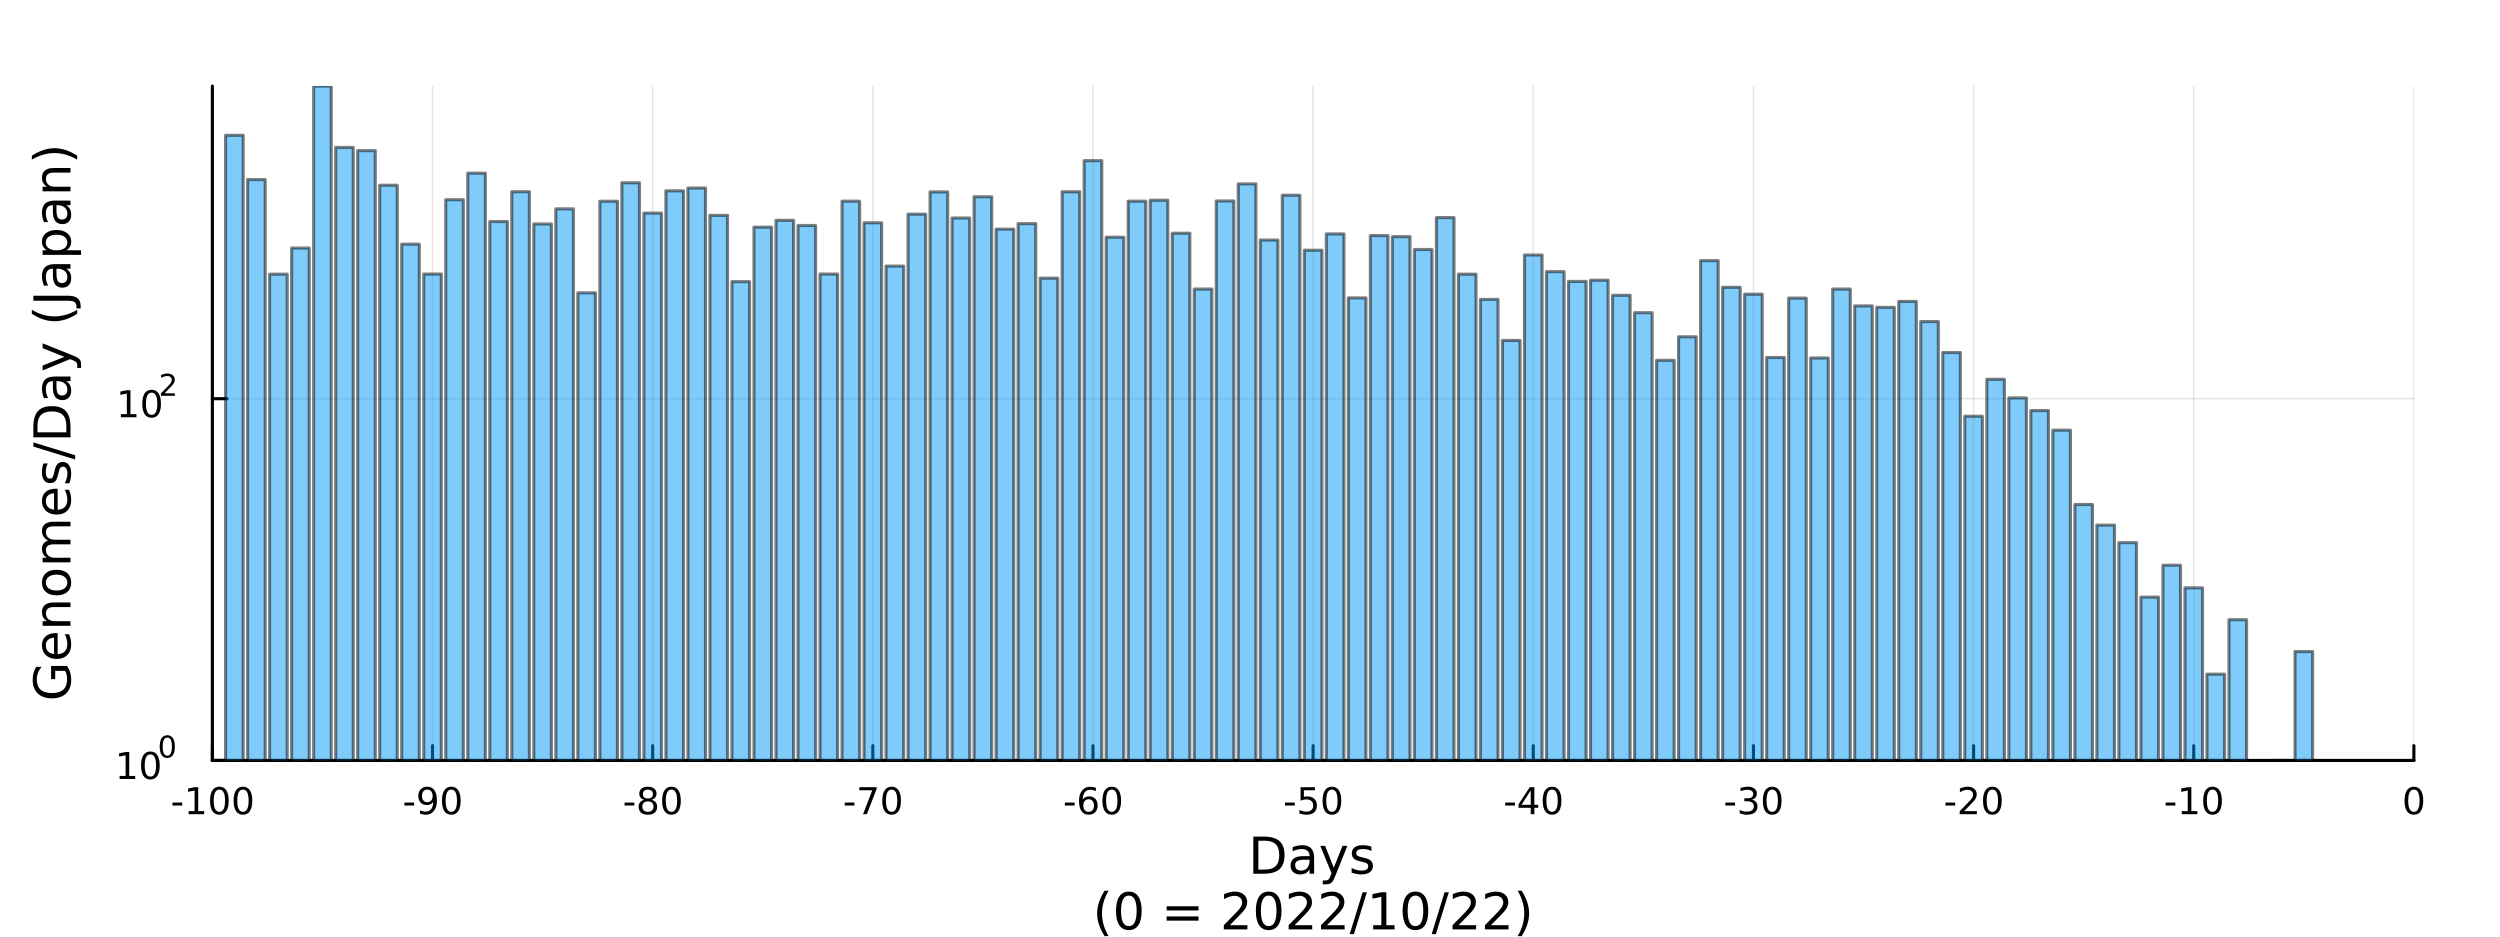<?xml version="1.0" encoding="utf-8"?>
<svg xmlns="http://www.w3.org/2000/svg" xmlns:xlink="http://www.w3.org/1999/xlink" width="800" height="300" viewBox="0 0 3200 1200">
<rect x="0" y="0" width="3200" height="1200" fill="#333333" stroke="none"/>
<defs>
  <clipPath id="clip460">
    <rect x="0" y="0" width="3200" height="1200"/>
  </clipPath>
</defs>
<path clip-path="url(#clip460)" d="
M0 1200 L3200 1200 L3200 0 L0 0  Z
  " fill="#ffffff" fill-rule="evenodd" fill-opacity="1"/>
<defs>
  <clipPath id="clip461">
    <rect x="640" y="0" width="2241" height="1200"/>
  </clipPath>
</defs>
<path clip-path="url(#clip460)" d="
M271.839 973.368 L3089.76 973.368 L3089.76 110.236 L271.839 110.236  Z
  " fill="#ffffff" fill-rule="evenodd" fill-opacity="1"/>
<defs>
  <clipPath id="clip462">
    <rect x="271" y="110" width="2819" height="864"/>
  </clipPath>
</defs>
<polyline clip-path="url(#clip462)" style="stroke:#000000; stroke-linecap:round; stroke-linejoin:round; stroke-width:2; stroke-opacity:0.1; fill:none" points="
  271.839,973.368 271.839,110.236 
  "/>
<polyline clip-path="url(#clip462)" style="stroke:#000000; stroke-linecap:round; stroke-linejoin:round; stroke-width:2; stroke-opacity:0.1; fill:none" points="
  553.632,973.368 553.632,110.236 
  "/>
<polyline clip-path="url(#clip462)" style="stroke:#000000; stroke-linecap:round; stroke-linejoin:round; stroke-width:2; stroke-opacity:0.1; fill:none" points="
  835.424,973.368 835.424,110.236 
  "/>
<polyline clip-path="url(#clip462)" style="stroke:#000000; stroke-linecap:round; stroke-linejoin:round; stroke-width:2; stroke-opacity:0.1; fill:none" points="
  1117.22,973.368 1117.22,110.236 
  "/>
<polyline clip-path="url(#clip462)" style="stroke:#000000; stroke-linecap:round; stroke-linejoin:round; stroke-width:2; stroke-opacity:0.1; fill:none" points="
  1399.01,973.368 1399.01,110.236 
  "/>
<polyline clip-path="url(#clip462)" style="stroke:#000000; stroke-linecap:round; stroke-linejoin:round; stroke-width:2; stroke-opacity:0.1; fill:none" points="
  1680.8,973.368 1680.8,110.236 
  "/>
<polyline clip-path="url(#clip462)" style="stroke:#000000; stroke-linecap:round; stroke-linejoin:round; stroke-width:2; stroke-opacity:0.1; fill:none" points="
  1962.59,973.368 1962.59,110.236 
  "/>
<polyline clip-path="url(#clip462)" style="stroke:#000000; stroke-linecap:round; stroke-linejoin:round; stroke-width:2; stroke-opacity:0.1; fill:none" points="
  2244.39,973.368 2244.39,110.236 
  "/>
<polyline clip-path="url(#clip462)" style="stroke:#000000; stroke-linecap:round; stroke-linejoin:round; stroke-width:2; stroke-opacity:0.1; fill:none" points="
  2526.18,973.368 2526.18,110.236 
  "/>
<polyline clip-path="url(#clip462)" style="stroke:#000000; stroke-linecap:round; stroke-linejoin:round; stroke-width:2; stroke-opacity:0.1; fill:none" points="
  2807.97,973.368 2807.97,110.236 
  "/>
<polyline clip-path="url(#clip462)" style="stroke:#000000; stroke-linecap:round; stroke-linejoin:round; stroke-width:2; stroke-opacity:0.1; fill:none" points="
  3089.76,973.368 3089.76,110.236 
  "/>
<polyline clip-path="url(#clip460)" style="stroke:#000000; stroke-linecap:round; stroke-linejoin:round; stroke-width:4; stroke-opacity:1; fill:none" points="
  271.839,973.368 3089.76,973.368 
  "/>
<polyline clip-path="url(#clip460)" style="stroke:#000000; stroke-linecap:round; stroke-linejoin:round; stroke-width:4; stroke-opacity:1; fill:none" points="
  271.839,973.368 271.839,954.47 
  "/>
<polyline clip-path="url(#clip460)" style="stroke:#000000; stroke-linecap:round; stroke-linejoin:round; stroke-width:4; stroke-opacity:1; fill:none" points="
  553.632,973.368 553.632,954.47 
  "/>
<polyline clip-path="url(#clip460)" style="stroke:#000000; stroke-linecap:round; stroke-linejoin:round; stroke-width:4; stroke-opacity:1; fill:none" points="
  835.424,973.368 835.424,954.47 
  "/>
<polyline clip-path="url(#clip460)" style="stroke:#000000; stroke-linecap:round; stroke-linejoin:round; stroke-width:4; stroke-opacity:1; fill:none" points="
  1117.22,973.368 1117.22,954.47 
  "/>
<polyline clip-path="url(#clip460)" style="stroke:#000000; stroke-linecap:round; stroke-linejoin:round; stroke-width:4; stroke-opacity:1; fill:none" points="
  1399.01,973.368 1399.01,954.47 
  "/>
<polyline clip-path="url(#clip460)" style="stroke:#000000; stroke-linecap:round; stroke-linejoin:round; stroke-width:4; stroke-opacity:1; fill:none" points="
  1680.8,973.368 1680.8,954.47 
  "/>
<polyline clip-path="url(#clip460)" style="stroke:#000000; stroke-linecap:round; stroke-linejoin:round; stroke-width:4; stroke-opacity:1; fill:none" points="
  1962.59,973.368 1962.59,954.47 
  "/>
<polyline clip-path="url(#clip460)" style="stroke:#000000; stroke-linecap:round; stroke-linejoin:round; stroke-width:4; stroke-opacity:1; fill:none" points="
  2244.39,973.368 2244.39,954.47 
  "/>
<polyline clip-path="url(#clip460)" style="stroke:#000000; stroke-linecap:round; stroke-linejoin:round; stroke-width:4; stroke-opacity:1; fill:none" points="
  2526.18,973.368 2526.18,954.47 
  "/>
<polyline clip-path="url(#clip460)" style="stroke:#000000; stroke-linecap:round; stroke-linejoin:round; stroke-width:4; stroke-opacity:1; fill:none" points="
  2807.97,973.368 2807.97,954.47 
  "/>
<polyline clip-path="url(#clip460)" style="stroke:#000000; stroke-linecap:round; stroke-linejoin:round; stroke-width:4; stroke-opacity:1; fill:none" points="
  3089.76,973.368 3089.76,954.47 
  "/>
<path clip-path="url(#clip460)" d="M220.775 1027.28 L233.251 1027.28 L233.251 1031.08 L220.775 1031.08 L220.775 1027.28 Z" fill="#000000" fill-rule="evenodd" fill-opacity="1" /><path clip-path="url(#clip460)" d="M241.446 1038.23 L249.085 1038.23 L249.085 1011.87 L240.775 1013.53 L240.775 1009.27 L249.038 1007.61 L253.714 1007.61 L253.714 1038.23 L261.353 1038.23 L261.353 1042.17 L241.446 1042.17 L241.446 1038.23 Z" fill="#000000" fill-rule="evenodd" fill-opacity="1" /><path clip-path="url(#clip460)" d="M280.798 1010.69 Q277.186 1010.69 275.358 1014.25 Q273.552 1017.79 273.552 1024.92 Q273.552 1032.03 275.358 1035.59 Q277.186 1039.14 280.798 1039.14 Q284.432 1039.14 286.237 1035.59 Q288.066 1032.03 288.066 1024.92 Q288.066 1017.79 286.237 1014.25 Q284.432 1010.69 280.798 1010.69 M280.798 1006.98 Q286.608 1006.98 289.663 1011.59 Q292.742 1016.17 292.742 1024.92 Q292.742 1033.65 289.663 1038.26 Q286.608 1042.84 280.798 1042.84 Q274.987 1042.84 271.909 1038.26 Q268.853 1033.65 268.853 1024.92 Q268.853 1016.17 271.909 1011.59 Q274.987 1006.98 280.798 1006.98 Z" fill="#000000" fill-rule="evenodd" fill-opacity="1" /><path clip-path="url(#clip460)" d="M310.959 1010.69 Q307.348 1010.69 305.52 1014.25 Q303.714 1017.79 303.714 1024.92 Q303.714 1032.03 305.52 1035.59 Q307.348 1039.14 310.959 1039.14 Q314.594 1039.14 316.399 1035.59 Q318.228 1032.03 318.228 1024.92 Q318.228 1017.79 316.399 1014.25 Q314.594 1010.69 310.959 1010.69 M310.959 1006.98 Q316.77 1006.98 319.825 1011.59 Q322.904 1016.17 322.904 1024.92 Q322.904 1033.65 319.825 1038.26 Q316.77 1042.84 310.959 1042.84 Q305.149 1042.84 302.071 1038.26 Q299.015 1033.65 299.015 1024.92 Q299.015 1016.17 302.071 1011.59 Q305.149 1006.98 310.959 1006.98 Z" fill="#000000" fill-rule="evenodd" fill-opacity="1" /><path clip-path="url(#clip460)" d="M517.648 1027.28 L530.125 1027.28 L530.125 1031.08 L517.648 1031.08 L517.648 1027.28 Z" fill="#000000" fill-rule="evenodd" fill-opacity="1" /><path clip-path="url(#clip460)" d="M537.648 1041.45 L537.648 1037.19 Q539.407 1038.02 541.213 1038.46 Q543.018 1038.9 544.754 1038.9 Q549.384 1038.9 551.815 1035.8 Q554.268 1032.68 554.615 1026.33 Q553.273 1028.33 551.213 1029.39 Q549.153 1030.45 546.653 1030.45 Q541.467 1030.45 538.435 1027.33 Q535.426 1024.18 535.426 1018.74 Q535.426 1013.42 538.574 1010.2 Q541.722 1006.98 546.953 1006.98 Q552.949 1006.98 556.097 1011.59 Q559.268 1016.17 559.268 1024.92 Q559.268 1033.09 555.379 1037.98 Q551.514 1042.84 544.963 1042.84 Q543.203 1042.84 541.398 1042.49 Q539.592 1042.14 537.648 1041.45 M546.953 1026.8 Q550.102 1026.8 551.93 1024.64 Q553.782 1022.49 553.782 1018.74 Q553.782 1015.02 551.93 1012.86 Q550.102 1010.69 546.953 1010.69 Q543.805 1010.69 541.953 1012.86 Q540.125 1015.02 540.125 1018.74 Q540.125 1022.49 541.953 1024.64 Q543.805 1026.8 546.953 1026.8 Z" fill="#000000" fill-rule="evenodd" fill-opacity="1" /><path clip-path="url(#clip460)" d="M577.671 1010.69 Q574.06 1010.69 572.231 1014.25 Q570.426 1017.79 570.426 1024.92 Q570.426 1032.03 572.231 1035.59 Q574.06 1039.14 577.671 1039.14 Q581.305 1039.14 583.111 1035.59 Q584.939 1032.03 584.939 1024.92 Q584.939 1017.79 583.111 1014.25 Q581.305 1010.69 577.671 1010.69 M577.671 1006.98 Q583.481 1006.98 586.537 1011.59 Q589.615 1016.17 589.615 1024.92 Q589.615 1033.65 586.537 1038.26 Q583.481 1042.84 577.671 1042.84 Q571.861 1042.84 568.782 1038.26 Q565.727 1033.65 565.727 1024.92 Q565.727 1016.17 568.782 1011.59 Q571.861 1006.98 577.671 1006.98 Z" fill="#000000" fill-rule="evenodd" fill-opacity="1" /><path clip-path="url(#clip460)" d="M799.441 1027.28 L811.917 1027.28 L811.917 1031.08 L799.441 1031.08 L799.441 1027.28 Z" fill="#000000" fill-rule="evenodd" fill-opacity="1" /><path clip-path="url(#clip460)" d="M829.301 1025.76 Q825.968 1025.76 824.047 1027.54 Q822.149 1029.32 822.149 1032.45 Q822.149 1035.57 824.047 1037.35 Q825.968 1039.14 829.301 1039.14 Q832.635 1039.14 834.556 1037.35 Q836.477 1035.55 836.477 1032.45 Q836.477 1029.32 834.556 1027.54 Q832.658 1025.76 829.301 1025.76 M824.626 1023.77 Q821.616 1023.02 819.927 1020.96 Q818.26 1018.9 818.26 1015.94 Q818.26 1011.8 821.2 1009.39 Q824.163 1006.98 829.301 1006.98 Q834.463 1006.98 837.403 1009.39 Q840.343 1011.8 840.343 1015.94 Q840.343 1018.9 838.653 1020.96 Q836.987 1023.02 834.001 1023.77 Q837.38 1024.55 839.255 1026.84 Q841.153 1029.14 841.153 1032.45 Q841.153 1037.47 838.075 1040.15 Q835.019 1042.84 829.301 1042.84 Q823.584 1042.84 820.505 1040.15 Q817.45 1037.47 817.45 1032.45 Q817.45 1029.14 819.348 1026.84 Q821.246 1024.55 824.626 1023.77 M822.913 1016.38 Q822.913 1019.07 824.579 1020.57 Q826.269 1022.08 829.301 1022.08 Q832.311 1022.08 834.001 1020.57 Q835.713 1019.07 835.713 1016.38 Q835.713 1013.7 834.001 1012.19 Q832.311 1010.69 829.301 1010.69 Q826.269 1010.69 824.579 1012.19 Q822.913 1013.7 822.913 1016.38 Z" fill="#000000" fill-rule="evenodd" fill-opacity="1" /><path clip-path="url(#clip460)" d="M859.463 1010.69 Q855.852 1010.69 854.024 1014.25 Q852.218 1017.79 852.218 1024.92 Q852.218 1032.03 854.024 1035.59 Q855.852 1039.14 859.463 1039.14 Q863.098 1039.14 864.903 1035.59 Q866.732 1032.03 866.732 1024.92 Q866.732 1017.79 864.903 1014.25 Q863.098 1010.69 859.463 1010.69 M859.463 1006.98 Q865.274 1006.98 868.329 1011.59 Q871.408 1016.17 871.408 1024.92 Q871.408 1033.65 868.329 1038.26 Q865.274 1042.84 859.463 1042.84 Q853.653 1042.84 850.575 1038.26 Q847.519 1033.65 847.519 1024.92 Q847.519 1016.17 850.575 1011.59 Q853.653 1006.98 859.463 1006.98 Z" fill="#000000" fill-rule="evenodd" fill-opacity="1" /><path clip-path="url(#clip460)" d="M1081.23 1027.28 L1093.71 1027.28 L1093.71 1031.08 L1081.23 1031.08 L1081.23 1027.28 Z" fill="#000000" fill-rule="evenodd" fill-opacity="1" /><path clip-path="url(#clip460)" d="M1099.91 1007.61 L1122.14 1007.61 L1122.14 1009.6 L1109.59 1042.17 L1104.71 1042.17 L1116.51 1011.54 L1099.91 1011.54 L1099.91 1007.61 Z" fill="#000000" fill-rule="evenodd" fill-opacity="1" /><path clip-path="url(#clip460)" d="M1141.26 1010.69 Q1137.64 1010.69 1135.82 1014.25 Q1134.01 1017.79 1134.01 1024.92 Q1134.01 1032.03 1135.82 1035.59 Q1137.64 1039.14 1141.26 1039.14 Q1144.89 1039.14 1146.7 1035.59 Q1148.52 1032.03 1148.52 1024.92 Q1148.52 1017.79 1146.7 1014.25 Q1144.89 1010.69 1141.26 1010.69 M1141.26 1006.98 Q1147.07 1006.98 1150.12 1011.59 Q1153.2 1016.17 1153.2 1024.92 Q1153.2 1033.65 1150.12 1038.26 Q1147.07 1042.84 1141.26 1042.84 Q1135.45 1042.84 1132.37 1038.26 Q1129.31 1033.65 1129.31 1024.92 Q1129.31 1016.17 1132.37 1011.59 Q1135.45 1006.98 1141.26 1006.98 Z" fill="#000000" fill-rule="evenodd" fill-opacity="1" /><path clip-path="url(#clip460)" d="M1363.03 1027.28 L1375.5 1027.28 L1375.5 1031.08 L1363.03 1031.08 L1363.03 1027.28 Z" fill="#000000" fill-rule="evenodd" fill-opacity="1" /><path clip-path="url(#clip460)" d="M1393.47 1023.02 Q1390.32 1023.02 1388.47 1025.18 Q1386.64 1027.33 1386.64 1031.08 Q1386.64 1034.81 1388.47 1036.98 Q1390.32 1039.14 1393.47 1039.14 Q1396.61 1039.14 1398.44 1036.98 Q1400.29 1034.81 1400.29 1031.08 Q1400.29 1027.33 1398.44 1025.18 Q1396.61 1023.02 1393.47 1023.02 M1402.75 1008.37 L1402.75 1012.63 Q1400.99 1011.8 1399.18 1011.36 Q1397.4 1010.92 1395.64 1010.92 Q1391.01 1010.92 1388.56 1014.04 Q1386.13 1017.17 1385.78 1023.49 Q1387.15 1021.47 1389.21 1020.41 Q1391.27 1019.32 1393.74 1019.32 Q1398.95 1019.32 1401.96 1022.49 Q1404.99 1025.64 1404.99 1031.08 Q1404.99 1036.4 1401.84 1039.62 Q1398.7 1042.84 1393.47 1042.84 Q1387.47 1042.84 1384.3 1038.26 Q1381.13 1033.65 1381.13 1024.92 Q1381.13 1016.73 1385.02 1011.87 Q1388.9 1006.98 1395.46 1006.98 Q1397.22 1006.98 1399 1007.33 Q1400.8 1007.68 1402.75 1008.37 Z" fill="#000000" fill-rule="evenodd" fill-opacity="1" /><path clip-path="url(#clip460)" d="M1423.05 1010.69 Q1419.44 1010.69 1417.61 1014.25 Q1415.8 1017.79 1415.8 1024.92 Q1415.8 1032.03 1417.61 1035.59 Q1419.44 1039.14 1423.05 1039.14 Q1426.68 1039.14 1428.49 1035.59 Q1430.32 1032.03 1430.32 1024.92 Q1430.32 1017.79 1428.49 1014.25 Q1426.68 1010.69 1423.05 1010.69 M1423.05 1006.98 Q1428.86 1006.98 1431.91 1011.59 Q1434.99 1016.17 1434.99 1024.92 Q1434.99 1033.65 1431.91 1038.26 Q1428.86 1042.84 1423.05 1042.84 Q1417.24 1042.84 1414.16 1038.26 Q1411.1 1033.65 1411.1 1024.92 Q1411.1 1016.17 1414.16 1011.59 Q1417.24 1006.98 1423.05 1006.98 Z" fill="#000000" fill-rule="evenodd" fill-opacity="1" /><path clip-path="url(#clip460)" d="M1644.82 1027.28 L1657.29 1027.28 L1657.29 1031.08 L1644.82 1031.08 L1644.82 1027.28 Z" fill="#000000" fill-rule="evenodd" fill-opacity="1" /><path clip-path="url(#clip460)" d="M1664.73 1007.61 L1683.08 1007.61 L1683.08 1011.54 L1669.01 1011.54 L1669.01 1020.02 Q1670.03 1019.67 1671.04 1019.51 Q1672.06 1019.32 1673.08 1019.32 Q1678.87 1019.32 1682.25 1022.49 Q1685.63 1025.66 1685.63 1031.08 Q1685.63 1036.66 1682.16 1039.76 Q1678.68 1042.84 1672.36 1042.84 Q1670.19 1042.84 1667.92 1042.47 Q1665.67 1042.1 1663.27 1041.36 L1663.27 1036.66 Q1665.35 1037.79 1667.57 1038.35 Q1669.79 1038.9 1672.27 1038.9 Q1676.28 1038.9 1678.61 1036.8 Q1680.95 1034.69 1680.95 1031.08 Q1680.95 1027.47 1678.61 1025.36 Q1676.28 1023.26 1672.27 1023.26 Q1670.4 1023.26 1668.52 1023.67 Q1666.67 1024.09 1664.73 1024.97 L1664.73 1007.61 Z" fill="#000000" fill-rule="evenodd" fill-opacity="1" /><path clip-path="url(#clip460)" d="M1704.84 1010.69 Q1701.23 1010.69 1699.4 1014.25 Q1697.6 1017.79 1697.6 1024.92 Q1697.6 1032.03 1699.4 1035.59 Q1701.23 1039.14 1704.84 1039.14 Q1708.47 1039.14 1710.28 1035.59 Q1712.11 1032.03 1712.11 1024.92 Q1712.11 1017.79 1710.28 1014.25 Q1708.47 1010.69 1704.84 1010.69 M1704.84 1006.98 Q1710.65 1006.98 1713.71 1011.59 Q1716.79 1016.17 1716.79 1024.92 Q1716.79 1033.65 1713.71 1038.26 Q1710.65 1042.84 1704.84 1042.84 Q1699.03 1042.84 1695.95 1038.26 Q1692.9 1033.65 1692.9 1024.92 Q1692.9 1016.17 1695.95 1011.59 Q1699.03 1006.98 1704.84 1006.98 Z" fill="#000000" fill-rule="evenodd" fill-opacity="1" /><path clip-path="url(#clip460)" d="M1926.61 1027.28 L1939.09 1027.28 L1939.09 1031.08 L1926.61 1031.08 L1926.61 1027.28 Z" fill="#000000" fill-rule="evenodd" fill-opacity="1" /><path clip-path="url(#clip460)" d="M1959.32 1011.68 L1947.51 1030.13 L1959.32 1030.13 L1959.32 1011.68 M1958.09 1007.61 L1963.97 1007.61 L1963.97 1030.13 L1968.9 1030.13 L1968.9 1034.02 L1963.97 1034.02 L1963.97 1042.17 L1959.32 1042.17 L1959.32 1034.02 L1943.72 1034.02 L1943.72 1029.51 L1958.09 1007.61 Z" fill="#000000" fill-rule="evenodd" fill-opacity="1" /><path clip-path="url(#clip460)" d="M1986.63 1010.69 Q1983.02 1010.69 1981.19 1014.25 Q1979.39 1017.79 1979.39 1024.92 Q1979.39 1032.03 1981.19 1035.59 Q1983.02 1039.14 1986.63 1039.14 Q1990.27 1039.14 1992.07 1035.59 Q1993.9 1032.03 1993.9 1024.92 Q1993.9 1017.79 1992.07 1014.25 Q1990.27 1010.69 1986.63 1010.69 M1986.63 1006.98 Q1992.44 1006.98 1995.5 1011.59 Q1998.58 1016.17 1998.58 1024.92 Q1998.58 1033.65 1995.5 1038.26 Q1992.44 1042.84 1986.63 1042.84 Q1980.82 1042.84 1977.74 1038.26 Q1974.69 1033.65 1974.69 1024.92 Q1974.69 1016.17 1977.74 1011.59 Q1980.82 1006.98 1986.63 1006.98 Z" fill="#000000" fill-rule="evenodd" fill-opacity="1" /><path clip-path="url(#clip460)" d="M2208.4 1027.28 L2220.88 1027.28 L2220.88 1031.08 L2208.4 1031.08 L2208.4 1027.28 Z" fill="#000000" fill-rule="evenodd" fill-opacity="1" /><path clip-path="url(#clip460)" d="M2242.43 1023.53 Q2245.79 1024.25 2247.66 1026.52 Q2249.56 1028.79 2249.56 1032.12 Q2249.56 1037.24 2246.04 1040.04 Q2242.52 1042.84 2236.04 1042.84 Q2233.87 1042.84 2231.55 1042.4 Q2229.26 1041.98 2226.81 1041.13 L2226.81 1036.61 Q2228.75 1037.75 2231.06 1038.33 Q2233.38 1038.9 2235.9 1038.9 Q2240.3 1038.9 2242.59 1037.17 Q2244.91 1035.43 2244.91 1032.12 Q2244.91 1029.07 2242.75 1027.35 Q2240.62 1025.62 2236.81 1025.62 L2232.78 1025.62 L2232.78 1021.77 L2236.99 1021.77 Q2240.44 1021.77 2242.27 1020.41 Q2244.1 1019.02 2244.1 1016.43 Q2244.1 1013.77 2242.2 1012.35 Q2240.32 1010.92 2236.81 1010.92 Q2234.88 1010.92 2232.69 1011.33 Q2230.49 1011.75 2227.85 1012.63 L2227.85 1008.46 Q2230.51 1007.72 2232.82 1007.35 Q2235.16 1006.98 2237.22 1006.98 Q2242.55 1006.98 2245.65 1009.41 Q2248.75 1011.82 2248.75 1015.94 Q2248.75 1018.81 2247.11 1020.8 Q2245.46 1022.77 2242.43 1023.53 Z" fill="#000000" fill-rule="evenodd" fill-opacity="1" /><path clip-path="url(#clip460)" d="M2268.43 1010.69 Q2264.81 1010.69 2262.99 1014.25 Q2261.18 1017.79 2261.18 1024.92 Q2261.18 1032.03 2262.99 1035.59 Q2264.81 1039.14 2268.43 1039.14 Q2272.06 1039.14 2273.87 1035.59 Q2275.69 1032.03 2275.69 1024.92 Q2275.69 1017.79 2273.87 1014.25 Q2272.06 1010.69 2268.43 1010.69 M2268.43 1006.98 Q2274.24 1006.98 2277.29 1011.59 Q2280.37 1016.17 2280.37 1024.92 Q2280.37 1033.65 2277.29 1038.26 Q2274.24 1042.84 2268.43 1042.84 Q2262.62 1042.84 2259.54 1038.26 Q2256.48 1033.65 2256.48 1024.92 Q2256.48 1016.17 2259.54 1011.59 Q2262.62 1006.98 2268.43 1006.98 Z" fill="#000000" fill-rule="evenodd" fill-opacity="1" /><path clip-path="url(#clip460)" d="M2490.2 1027.28 L2502.67 1027.28 L2502.67 1031.08 L2490.2 1031.08 L2490.2 1027.28 Z" fill="#000000" fill-rule="evenodd" fill-opacity="1" /><path clip-path="url(#clip460)" d="M2514.08 1038.23 L2530.4 1038.23 L2530.4 1042.17 L2508.46 1042.17 L2508.46 1038.23 Q2511.12 1035.48 2515.7 1030.85 Q2520.31 1026.2 2521.49 1024.85 Q2523.74 1022.33 2524.62 1020.59 Q2525.52 1018.83 2525.52 1017.14 Q2525.52 1014.39 2523.57 1012.65 Q2521.65 1010.92 2518.55 1010.92 Q2516.35 1010.92 2513.9 1011.68 Q2511.47 1012.45 2508.69 1014 L2508.69 1009.27 Q2511.51 1008.14 2513.97 1007.56 Q2516.42 1006.98 2518.46 1006.98 Q2523.83 1006.98 2527.02 1009.67 Q2530.22 1012.35 2530.22 1016.84 Q2530.22 1018.97 2529.41 1020.89 Q2528.62 1022.79 2526.51 1025.39 Q2525.94 1026.06 2522.83 1029.27 Q2519.73 1032.47 2514.08 1038.23 Z" fill="#000000" fill-rule="evenodd" fill-opacity="1" /><path clip-path="url(#clip460)" d="M2550.22 1010.69 Q2546.61 1010.69 2544.78 1014.25 Q2542.97 1017.79 2542.97 1024.92 Q2542.97 1032.03 2544.78 1035.59 Q2546.61 1039.14 2550.22 1039.14 Q2553.85 1039.14 2555.66 1035.59 Q2557.49 1032.03 2557.49 1024.92 Q2557.49 1017.79 2555.66 1014.25 Q2553.85 1010.69 2550.22 1010.69 M2550.22 1006.98 Q2556.03 1006.98 2559.08 1011.59 Q2562.16 1016.17 2562.16 1024.92 Q2562.16 1033.65 2559.08 1038.26 Q2556.03 1042.84 2550.22 1042.84 Q2544.41 1042.84 2541.33 1038.26 Q2538.27 1033.65 2538.27 1024.92 Q2538.27 1016.17 2541.33 1011.59 Q2544.41 1006.98 2550.22 1006.98 Z" fill="#000000" fill-rule="evenodd" fill-opacity="1" /><path clip-path="url(#clip460)" d="M2771.99 1027.28 L2784.46 1027.28 L2784.46 1031.08 L2771.99 1031.08 L2771.99 1027.28 Z" fill="#000000" fill-rule="evenodd" fill-opacity="1" /><path clip-path="url(#clip460)" d="M2792.66 1038.23 L2800.3 1038.23 L2800.3 1011.87 L2791.99 1013.53 L2791.99 1009.27 L2800.25 1007.61 L2804.93 1007.61 L2804.93 1038.23 L2812.57 1038.23 L2812.57 1042.17 L2792.66 1042.17 L2792.66 1038.23 Z" fill="#000000" fill-rule="evenodd" fill-opacity="1" /><path clip-path="url(#clip460)" d="M2832.01 1010.69 Q2828.4 1010.69 2826.57 1014.25 Q2824.77 1017.79 2824.77 1024.92 Q2824.77 1032.03 2826.57 1035.59 Q2828.4 1039.14 2832.01 1039.14 Q2835.64 1039.14 2837.45 1035.59 Q2839.28 1032.03 2839.28 1024.92 Q2839.28 1017.79 2837.45 1014.25 Q2835.64 1010.69 2832.01 1010.69 M2832.01 1006.98 Q2837.82 1006.98 2840.88 1011.59 Q2843.95 1016.17 2843.95 1024.92 Q2843.95 1033.65 2840.88 1038.26 Q2837.82 1042.84 2832.01 1042.84 Q2826.2 1042.84 2823.12 1038.26 Q2820.07 1033.65 2820.07 1024.92 Q2820.07 1016.17 2823.12 1011.59 Q2826.2 1006.98 2832.01 1006.98 Z" fill="#000000" fill-rule="evenodd" fill-opacity="1" /><path clip-path="url(#clip460)" d="M3089.76 1010.69 Q3086.15 1010.69 3084.32 1014.25 Q3082.52 1017.79 3082.52 1024.92 Q3082.52 1032.03 3084.32 1035.59 Q3086.15 1039.14 3089.76 1039.14 Q3093.4 1039.14 3095.2 1035.59 Q3097.03 1032.03 3097.03 1024.92 Q3097.03 1017.79 3095.2 1014.25 Q3093.4 1010.69 3089.76 1010.69 M3089.76 1006.98 Q3095.57 1006.98 3098.63 1011.59 Q3101.71 1016.17 3101.71 1024.92 Q3101.71 1033.65 3098.63 1038.26 Q3095.57 1042.84 3089.76 1042.84 Q3083.95 1042.84 3080.87 1038.26 Q3077.82 1033.65 3077.82 1024.92 Q3077.82 1016.17 3080.87 1011.59 Q3083.95 1006.98 3089.76 1006.98 Z" fill="#000000" fill-rule="evenodd" fill-opacity="1" /><path clip-path="url(#clip460)" d="M1610.68 1076.12 L1610.68 1113.07 L1618.45 1113.07 Q1628.28 1113.07 1632.84 1108.61 Q1637.42 1104.16 1637.42 1094.54 Q1637.42 1085 1632.84 1080.57 Q1628.28 1076.12 1618.45 1076.12 L1610.68 1076.12 M1604.25 1070.83 L1617.46 1070.83 Q1631.28 1070.83 1637.74 1076.59 Q1644.2 1082.32 1644.2 1094.54 Q1644.2 1106.83 1637.71 1112.59 Q1631.21 1118.35 1617.46 1118.35 L1604.25 1118.35 L1604.25 1070.83 Z" fill="#000000" fill-rule="evenodd" fill-opacity="1" /><path clip-path="url(#clip460)" d="M1670.39 1100.43 Q1663.3 1100.43 1660.56 1102.06 Q1657.82 1103.68 1657.82 1107.59 Q1657.82 1110.71 1659.86 1112.56 Q1661.93 1114.37 1665.46 1114.37 Q1670.33 1114.37 1673.26 1110.94 Q1676.22 1107.47 1676.22 1101.74 L1676.22 1100.43 L1670.39 1100.43 M1682.07 1098.01 L1682.07 1118.35 L1676.22 1118.35 L1676.22 1112.94 Q1674.21 1116.19 1671.22 1117.75 Q1668.23 1119.27 1663.9 1119.27 Q1658.43 1119.27 1655.18 1116.22 Q1651.96 1113.13 1651.96 1107.98 Q1651.96 1101.96 1655.98 1098.9 Q1660.02 1095.85 1668.01 1095.85 L1676.22 1095.85 L1676.22 1095.28 Q1676.22 1091.23 1673.54 1089.04 Q1670.9 1086.81 1666.1 1086.81 Q1663.04 1086.81 1660.14 1087.54 Q1657.25 1088.27 1654.57 1089.74 L1654.57 1084.33 Q1657.79 1083.09 1660.81 1082.48 Q1663.84 1081.84 1666.7 1081.84 Q1674.44 1081.84 1678.26 1085.85 Q1682.07 1089.87 1682.07 1098.01 Z" fill="#000000" fill-rule="evenodd" fill-opacity="1" /><path clip-path="url(#clip460)" d="M1708.97 1121.66 Q1706.49 1128.03 1704.13 1129.97 Q1701.78 1131.91 1697.83 1131.91 L1693.15 1131.91 L1693.15 1127.01 L1696.59 1127.01 Q1699.01 1127.01 1700.34 1125.86 Q1701.68 1124.72 1703.3 1120.45 L1704.35 1117.78 L1689.94 1082.7 L1696.14 1082.7 L1707.28 1110.59 L1718.42 1082.7 L1724.63 1082.7 L1708.97 1121.66 Z" fill="#000000" fill-rule="evenodd" fill-opacity="1" /><path clip-path="url(#clip460)" d="M1755.44 1083.75 L1755.44 1089.29 Q1752.96 1088.02 1750.28 1087.38 Q1747.61 1086.75 1744.75 1086.75 Q1740.38 1086.75 1738.19 1088.08 Q1736.02 1089.42 1736.02 1092.09 Q1736.02 1094.13 1737.58 1095.31 Q1739.14 1096.45 1743.85 1097.5 L1745.86 1097.95 Q1752.1 1099.29 1754.71 1101.74 Q1757.35 1104.16 1757.35 1108.52 Q1757.35 1113.48 1753.4 1116.38 Q1749.49 1119.27 1742.61 1119.27 Q1739.75 1119.27 1736.63 1118.7 Q1733.54 1118.16 1730.1 1117.05 L1730.1 1111 Q1733.35 1112.69 1736.5 1113.55 Q1739.65 1114.37 1742.74 1114.37 Q1746.88 1114.37 1749.11 1112.97 Q1751.33 1111.54 1751.33 1108.96 Q1751.33 1106.58 1749.71 1105.3 Q1748.12 1104.03 1742.68 1102.85 L1740.64 1102.37 Q1735.2 1101.23 1732.78 1098.87 Q1730.36 1096.49 1730.36 1092.35 Q1730.36 1087.32 1733.92 1084.58 Q1737.49 1081.84 1744.04 1081.84 Q1747.29 1081.84 1750.16 1082.32 Q1753.02 1082.8 1755.44 1083.75 Z" fill="#000000" fill-rule="evenodd" fill-opacity="1" /><path clip-path="url(#clip460)" d="M1418.96 1140.17 Q1414.7 1147.49 1412.63 1154.65 Q1410.56 1161.81 1410.56 1169.17 Q1410.56 1176.52 1412.63 1183.74 Q1414.73 1190.94 1418.96 1198.23 L1413.87 1198.23 Q1409.1 1190.75 1406.71 1183.52 Q1404.35 1176.3 1404.35 1169.17 Q1404.35 1162.07 1406.71 1154.87 Q1409.07 1147.68 1413.87 1140.17 L1418.96 1140.17 Z" fill="#000000" fill-rule="evenodd" fill-opacity="1" /><path clip-path="url(#clip460)" d="M1444.9 1146.34 Q1439.94 1146.34 1437.42 1151.25 Q1434.94 1156.12 1434.94 1165.92 Q1434.94 1175.69 1437.42 1180.59 Q1439.94 1185.46 1444.9 1185.46 Q1449.9 1185.46 1452.38 1180.59 Q1454.9 1175.69 1454.9 1165.92 Q1454.9 1156.12 1452.38 1151.25 Q1449.9 1146.34 1444.9 1146.34 M1444.9 1141.25 Q1452.89 1141.25 1457.09 1147.59 Q1461.33 1153.89 1461.33 1165.92 Q1461.33 1177.92 1457.09 1184.25 Q1452.89 1190.55 1444.9 1190.55 Q1436.92 1190.55 1432.68 1184.25 Q1428.48 1177.92 1428.48 1165.92 Q1428.48 1153.89 1432.68 1147.59 Q1436.92 1141.25 1444.9 1141.25 Z" fill="#000000" fill-rule="evenodd" fill-opacity="1" /><path clip-path="url(#clip460)" d="M1493.28 1160.03 L1534.09 1160.03 L1534.09 1165.38 L1493.28 1165.38 L1493.28 1160.03 M1493.28 1173.02 L1534.09 1173.02 L1534.09 1178.43 L1493.28 1178.43 L1493.28 1173.02 Z" fill="#000000" fill-rule="evenodd" fill-opacity="1" /><path clip-path="url(#clip460)" d="M1574.22 1184.22 L1596.66 1184.22 L1596.66 1189.63 L1566.49 1189.63 L1566.49 1184.22 Q1570.15 1180.43 1576.45 1174.07 Q1582.79 1167.67 1584.41 1165.82 Q1587.5 1162.35 1588.71 1159.97 Q1589.95 1157.55 1589.95 1155.23 Q1589.95 1151.44 1587.27 1149.05 Q1584.63 1146.66 1580.37 1146.66 Q1577.34 1146.66 1573.97 1147.71 Q1570.63 1148.76 1566.81 1150.9 L1566.81 1144.4 Q1570.69 1142.84 1574.06 1142.05 Q1577.44 1141.25 1580.24 1141.25 Q1587.62 1141.25 1592.02 1144.94 Q1596.41 1148.64 1596.41 1154.81 Q1596.41 1157.74 1595.29 1160.38 Q1594.21 1162.99 1591.32 1166.56 Q1590.52 1167.48 1586.25 1171.9 Q1581.99 1176.3 1574.22 1184.22 Z" fill="#000000" fill-rule="evenodd" fill-opacity="1" /><path clip-path="url(#clip460)" d="M1623.91 1146.34 Q1618.94 1146.34 1616.43 1151.25 Q1613.95 1156.12 1613.95 1165.92 Q1613.95 1175.69 1616.43 1180.59 Q1618.94 1185.46 1623.91 1185.46 Q1628.91 1185.46 1631.39 1180.59 Q1633.9 1175.69 1633.9 1165.92 Q1633.9 1156.12 1631.39 1151.25 Q1628.91 1146.34 1623.91 1146.34 M1623.91 1141.25 Q1631.9 1141.25 1636.1 1147.59 Q1640.33 1153.89 1640.33 1165.92 Q1640.33 1177.92 1636.1 1184.25 Q1631.9 1190.55 1623.91 1190.55 Q1615.92 1190.55 1611.69 1184.25 Q1607.48 1177.92 1607.48 1165.92 Q1607.48 1153.89 1611.69 1147.59 Q1615.92 1141.25 1623.91 1141.25 Z" fill="#000000" fill-rule="evenodd" fill-opacity="1" /><path clip-path="url(#clip460)" d="M1657.17 1184.22 L1679.61 1184.22 L1679.61 1189.63 L1649.43 1189.63 L1649.43 1184.22 Q1653.09 1180.43 1659.4 1174.07 Q1665.73 1167.67 1667.35 1165.82 Q1670.44 1162.35 1671.65 1159.97 Q1672.89 1157.55 1672.89 1155.23 Q1672.89 1151.44 1670.22 1149.05 Q1667.58 1146.66 1663.31 1146.66 Q1660.29 1146.66 1656.91 1147.71 Q1653.57 1148.76 1649.75 1150.9 L1649.75 1144.4 Q1653.64 1142.84 1657.01 1142.05 Q1660.38 1141.25 1663.18 1141.25 Q1670.57 1141.25 1674.96 1144.94 Q1679.35 1148.64 1679.35 1154.81 Q1679.35 1157.74 1678.24 1160.38 Q1677.16 1162.99 1674.26 1166.56 Q1673.47 1167.48 1669.2 1171.9 Q1664.93 1176.3 1657.17 1184.22 Z" fill="#000000" fill-rule="evenodd" fill-opacity="1" /><path clip-path="url(#clip460)" d="M1698.64 1184.22 L1721.08 1184.22 L1721.08 1189.63 L1690.91 1189.63 L1690.91 1184.22 Q1694.57 1180.43 1700.87 1174.07 Q1707.2 1167.67 1708.83 1165.82 Q1711.91 1162.35 1713.12 1159.97 Q1714.36 1157.55 1714.36 1155.23 Q1714.36 1151.44 1711.69 1149.05 Q1709.05 1146.66 1704.78 1146.66 Q1701.76 1146.66 1698.39 1147.71 Q1695.04 1148.76 1691.23 1150.9 L1691.23 1144.4 Q1695.11 1142.84 1698.48 1142.05 Q1701.86 1141.25 1704.66 1141.25 Q1712.04 1141.25 1716.43 1144.94 Q1720.83 1148.64 1720.83 1154.81 Q1720.83 1157.74 1719.71 1160.38 Q1718.63 1162.99 1715.73 1166.56 Q1714.94 1167.48 1710.67 1171.9 Q1706.41 1176.3 1698.64 1184.22 Z" fill="#000000" fill-rule="evenodd" fill-opacity="1" /><path clip-path="url(#clip460)" d="M1744.16 1142.11 L1749.57 1142.11 L1733.02 1195.68 L1727.61 1195.68 L1744.16 1142.11 Z" fill="#000000" fill-rule="evenodd" fill-opacity="1" /><path clip-path="url(#clip460)" d="M1757.65 1184.22 L1768.15 1184.22 L1768.15 1147.97 L1756.73 1150.26 L1756.73 1144.4 L1768.09 1142.11 L1774.52 1142.11 L1774.52 1184.22 L1785.02 1184.22 L1785.02 1189.63 L1757.65 1189.63 L1757.65 1184.22 Z" fill="#000000" fill-rule="evenodd" fill-opacity="1" /><path clip-path="url(#clip460)" d="M1811.76 1146.34 Q1806.79 1146.34 1804.28 1151.25 Q1801.8 1156.12 1801.8 1165.92 Q1801.8 1175.69 1804.28 1180.59 Q1806.79 1185.46 1811.76 1185.46 Q1816.76 1185.46 1819.24 1180.59 Q1821.75 1175.69 1821.75 1165.92 Q1821.75 1156.12 1819.24 1151.25 Q1816.76 1146.34 1811.76 1146.34 M1811.76 1141.25 Q1819.75 1141.25 1823.95 1147.59 Q1828.18 1153.89 1828.18 1165.92 Q1828.18 1177.92 1823.95 1184.25 Q1819.75 1190.55 1811.76 1190.55 Q1803.77 1190.55 1799.54 1184.25 Q1795.34 1177.92 1795.34 1165.92 Q1795.34 1153.89 1799.54 1147.59 Q1803.77 1141.25 1811.76 1141.25 Z" fill="#000000" fill-rule="evenodd" fill-opacity="1" /><path clip-path="url(#clip460)" d="M1849.06 1142.11 L1854.47 1142.11 L1837.92 1195.68 L1832.51 1195.68 L1849.06 1142.11 Z" fill="#000000" fill-rule="evenodd" fill-opacity="1" /><path clip-path="url(#clip460)" d="M1866.98 1184.22 L1889.42 1184.22 L1889.42 1189.63 L1859.25 1189.63 L1859.25 1184.22 Q1862.91 1180.43 1869.21 1174.07 Q1875.54 1167.67 1877.17 1165.82 Q1880.26 1162.35 1881.46 1159.97 Q1882.71 1157.55 1882.71 1155.23 Q1882.71 1151.44 1880.03 1149.05 Q1877.39 1146.66 1873.13 1146.66 Q1870.1 1146.66 1866.73 1147.71 Q1863.39 1148.76 1859.57 1150.9 L1859.57 1144.4 Q1863.45 1142.84 1866.82 1142.05 Q1870.2 1141.25 1873 1141.25 Q1880.38 1141.25 1884.77 1144.94 Q1889.17 1148.64 1889.17 1154.81 Q1889.17 1157.74 1888.05 1160.38 Q1886.97 1162.99 1884.07 1166.56 Q1883.28 1167.48 1879.01 1171.9 Q1874.75 1176.3 1866.98 1184.22 Z" fill="#000000" fill-rule="evenodd" fill-opacity="1" /><path clip-path="url(#clip460)" d="M1908.46 1184.22 L1930.89 1184.22 L1930.89 1189.63 L1900.72 1189.63 L1900.72 1184.22 Q1904.38 1180.43 1910.68 1174.07 Q1917.02 1167.67 1918.64 1165.82 Q1921.73 1162.35 1922.94 1159.97 Q1924.18 1157.55 1924.18 1155.23 Q1924.18 1151.44 1921.5 1149.05 Q1918.86 1146.66 1914.6 1146.66 Q1911.57 1146.66 1908.2 1147.71 Q1904.86 1148.76 1901.04 1150.9 L1901.04 1144.4 Q1904.92 1142.84 1908.3 1142.05 Q1911.67 1141.25 1914.47 1141.25 Q1921.85 1141.25 1926.25 1144.94 Q1930.64 1148.64 1930.64 1154.81 Q1930.64 1157.74 1929.53 1160.38 Q1928.44 1162.99 1925.55 1166.56 Q1924.75 1167.48 1920.49 1171.9 Q1916.22 1176.3 1908.46 1184.22 Z" fill="#000000" fill-rule="evenodd" fill-opacity="1" /><path clip-path="url(#clip460)" d="M1942.64 1140.17 L1947.73 1140.17 Q1952.51 1147.68 1954.86 1154.87 Q1957.25 1162.07 1957.25 1169.17 Q1957.25 1176.3 1954.86 1183.52 Q1952.51 1190.75 1947.73 1198.23 L1942.64 1198.23 Q1946.87 1190.94 1948.94 1183.74 Q1951.04 1176.52 1951.04 1169.17 Q1951.04 1161.81 1948.94 1154.65 Q1946.87 1147.49 1942.64 1140.17 Z" fill="#000000" fill-rule="evenodd" fill-opacity="1" /><polyline clip-path="url(#clip462)" style="stroke:#000000; stroke-linecap:round; stroke-linejoin:round; stroke-width:2; stroke-opacity:0.1; fill:none" points="
  271.839,973.368 3089.76,973.368 
  "/>
<polyline clip-path="url(#clip462)" style="stroke:#000000; stroke-linecap:round; stroke-linejoin:round; stroke-width:2; stroke-opacity:0.1; fill:none" points="
  271.839,510.338 3089.76,510.338 
  "/>
<polyline clip-path="url(#clip460)" style="stroke:#000000; stroke-linecap:round; stroke-linejoin:round; stroke-width:4; stroke-opacity:1; fill:none" points="
  271.839,973.368 271.839,110.236 
  "/>
<polyline clip-path="url(#clip460)" style="stroke:#000000; stroke-linecap:round; stroke-linejoin:round; stroke-width:4; stroke-opacity:1; fill:none" points="
  271.839,973.368 290.737,973.368 
  "/>
<polyline clip-path="url(#clip460)" style="stroke:#000000; stroke-linecap:round; stroke-linejoin:round; stroke-width:4; stroke-opacity:1; fill:none" points="
  271.839,510.338 290.737,510.338 
  "/>
<path clip-path="url(#clip460)" d="M153.134 993.16 L160.772 993.16 L160.772 966.795 L152.462 968.461 L152.462 964.202 L160.726 962.535 L165.402 962.535 L165.402 993.16 L173.041 993.16 L173.041 997.095 L153.134 997.095 L153.134 993.16 Z" fill="#000000" fill-rule="evenodd" fill-opacity="1" /><path clip-path="url(#clip460)" d="M192.485 965.614 Q188.874 965.614 187.045 969.179 Q185.24 972.72 185.24 979.85 Q185.24 986.956 187.045 990.521 Q188.874 994.063 192.485 994.063 Q196.119 994.063 197.925 990.521 Q199.754 986.956 199.754 979.85 Q199.754 972.72 197.925 969.179 Q196.119 965.614 192.485 965.614 M192.485 961.91 Q198.295 961.91 201.351 966.517 Q204.43 971.1 204.43 979.85 Q204.43 988.577 201.351 993.183 Q198.295 997.767 192.485 997.767 Q186.675 997.767 183.596 993.183 Q180.541 988.577 180.541 979.85 Q180.541 971.1 183.596 966.517 Q186.675 961.91 192.485 961.91 Z" fill="#000000" fill-rule="evenodd" fill-opacity="1" /><path clip-path="url(#clip460)" d="M214.134 944.106 Q211.2 944.106 209.715 947.003 Q208.248 949.88 208.248 955.673 Q208.248 961.447 209.715 964.344 Q211.2 967.221 214.134 967.221 Q217.087 967.221 218.554 964.344 Q220.04 961.447 220.04 955.673 Q220.04 949.88 218.554 947.003 Q217.087 944.106 214.134 944.106 M214.134 941.097 Q218.855 941.097 221.338 944.84 Q223.839 948.564 223.839 955.673 Q223.839 962.764 221.338 966.506 Q218.855 970.23 214.134 970.23 Q209.414 970.23 206.912 966.506 Q204.43 962.764 204.43 955.673 Q204.43 948.564 206.912 944.84 Q209.414 941.097 214.134 941.097 Z" fill="#000000" fill-rule="evenodd" fill-opacity="1" /><path clip-path="url(#clip460)" d="M154.713 530.131 L162.352 530.131 L162.352 503.765 L154.042 505.432 L154.042 501.172 L162.306 499.506 L166.982 499.506 L166.982 530.131 L174.621 530.131 L174.621 534.066 L154.713 534.066 L154.713 530.131 Z" fill="#000000" fill-rule="evenodd" fill-opacity="1" /><path clip-path="url(#clip460)" d="M194.065 502.584 Q190.454 502.584 188.625 506.149 Q186.82 509.691 186.82 516.82 Q186.82 523.927 188.625 527.492 Q190.454 531.033 194.065 531.033 Q197.699 531.033 199.505 527.492 Q201.334 523.927 201.334 516.82 Q201.334 509.691 199.505 506.149 Q197.699 502.584 194.065 502.584 M194.065 498.881 Q199.875 498.881 202.931 503.487 Q206.009 508.07 206.009 516.82 Q206.009 525.547 202.931 530.154 Q199.875 534.737 194.065 534.737 Q188.255 534.737 185.176 530.154 Q182.121 525.547 182.121 516.82 Q182.121 508.07 185.176 503.487 Q188.255 498.881 194.065 498.881 Z" fill="#000000" fill-rule="evenodd" fill-opacity="1" /><path clip-path="url(#clip460)" d="M210.58 503.458 L223.839 503.458 L223.839 506.655 L206.009 506.655 L206.009 503.458 Q208.172 501.22 211.896 497.458 Q215.639 493.678 216.598 492.587 Q218.423 490.537 219.137 489.126 Q219.871 487.697 219.871 486.324 Q219.871 484.086 218.291 482.675 Q216.73 481.265 214.21 481.265 Q212.423 481.265 210.429 481.885 Q208.454 482.506 206.198 483.766 L206.198 479.929 Q208.492 479.008 210.486 478.538 Q212.479 478.068 214.134 478.068 Q218.498 478.068 221.093 480.249 Q223.689 482.431 223.689 486.08 Q223.689 487.81 223.03 489.371 Q222.391 490.913 220.68 493.02 Q220.209 493.565 217.689 496.179 Q215.169 498.775 210.58 503.458 Z" fill="#000000" fill-rule="evenodd" fill-opacity="1" /><path clip-path="url(#clip460)" d="M83.427 858.751 L70.664 858.751 L70.664 869.254 L65.38 869.254 L65.38 852.385 L85.782 852.385 Q88.424 856.109 89.793 860.597 Q91.129 865.084 91.129 870.177 Q91.129 881.317 84.636 887.619 Q78.111 893.889 66.494 893.889 Q54.845 893.889 48.352 887.619 Q41.827 881.317 41.827 870.177 Q41.827 865.53 42.973 861.36 Q44.119 857.159 46.347 853.626 L53.19 853.626 Q50.166 857.191 48.638 861.201 Q47.11 865.212 47.11 869.636 Q47.11 878.357 51.98 882.749 Q56.85 887.11 66.494 887.11 Q76.106 887.11 80.976 882.749 Q85.846 878.357 85.846 869.636 Q85.846 866.23 85.273 863.557 Q84.668 860.883 83.427 858.751 Z" fill="#000000" fill-rule="evenodd" fill-opacity="1" /><path clip-path="url(#clip460)" d="M70.918 810.403 L73.783 810.403 L73.783 837.33 Q79.83 836.948 83.013 833.701 Q86.164 830.423 86.164 824.598 Q86.164 821.225 85.337 818.074 Q84.509 814.891 82.854 811.772 L88.392 811.772 Q89.729 814.923 90.429 818.233 Q91.129 821.543 91.129 824.949 Q91.129 833.479 86.164 838.476 Q81.199 843.441 72.732 843.441 Q63.98 843.441 58.855 838.73 Q53.699 833.988 53.699 825.967 Q53.699 818.774 58.346 814.604 Q62.961 810.403 70.918 810.403 M69.2 816.259 Q64.393 816.323 61.529 818.965 Q58.664 821.575 58.664 825.903 Q58.664 830.805 61.433 833.765 Q64.202 836.693 69.231 837.139 L69.2 816.259 Z" fill="#000000" fill-rule="evenodd" fill-opacity="1" /><path clip-path="url(#clip460)" d="M68.69 771.158 L90.206 771.158 L90.206 777.015 L68.881 777.015 Q63.82 777.015 61.306 778.988 Q58.791 780.962 58.791 784.908 Q58.791 789.651 61.815 792.388 Q64.839 795.125 70.059 795.125 L90.206 795.125 L90.206 801.014 L54.558 801.014 L54.558 795.125 L60.096 795.125 Q56.882 793.025 55.29 790.192 Q53.699 787.327 53.699 783.603 Q53.699 777.46 57.518 774.309 Q61.306 771.158 68.69 771.158 Z" fill="#000000" fill-rule="evenodd" fill-opacity="1" /><path clip-path="url(#clip460)" d="M58.664 745.664 Q58.664 750.374 62.356 753.112 Q66.017 755.849 72.414 755.849 Q78.812 755.849 82.504 753.143 Q86.164 750.406 86.164 745.664 Q86.164 740.985 82.472 738.248 Q78.78 735.51 72.414 735.51 Q66.08 735.51 62.388 738.248 Q58.664 740.985 58.664 745.664 M53.699 745.664 Q53.699 738.025 58.664 733.664 Q63.63 729.304 72.414 729.304 Q81.167 729.304 86.164 733.664 Q91.129 738.025 91.129 745.664 Q91.129 753.334 86.164 757.695 Q81.167 762.024 72.414 762.024 Q63.63 762.024 58.664 757.695 Q53.699 753.334 53.699 745.664 Z" fill="#000000" fill-rule="evenodd" fill-opacity="1" /><path clip-path="url(#clip460)" d="M61.401 691.842 Q57.455 689.646 55.577 686.59 Q53.699 683.534 53.699 679.397 Q53.699 673.827 57.614 670.803 Q61.497 667.779 68.69 667.779 L90.206 667.779 L90.206 673.668 L68.881 673.668 Q63.757 673.668 61.274 675.482 Q58.791 677.296 58.791 681.02 Q58.791 685.571 61.815 688.213 Q64.839 690.855 70.059 690.855 L90.206 690.855 L90.206 696.743 L68.881 696.743 Q63.725 696.743 61.274 698.557 Q58.791 700.372 58.791 704.159 Q58.791 708.647 61.847 711.289 Q64.871 713.931 70.059 713.931 L90.206 713.931 L90.206 719.819 L54.558 719.819 L54.558 713.931 L60.096 713.931 Q56.818 711.925 55.259 709.125 Q53.699 706.324 53.699 702.472 Q53.699 698.589 55.672 695.884 Q57.646 693.147 61.401 691.842 Z" fill="#000000" fill-rule="evenodd" fill-opacity="1" /><path clip-path="url(#clip460)" d="M70.918 625.606 L73.783 625.606 L73.783 652.533 Q79.83 652.151 83.013 648.905 Q86.164 645.627 86.164 639.802 Q86.164 636.428 85.337 633.277 Q84.509 630.094 82.854 626.975 L88.392 626.975 Q89.729 630.126 90.429 633.436 Q91.129 636.746 91.129 640.152 Q91.129 648.682 86.164 653.679 Q81.199 658.645 72.732 658.645 Q63.98 658.645 58.855 653.934 Q53.699 649.191 53.699 641.171 Q53.699 633.977 58.346 629.808 Q62.961 625.606 70.918 625.606 M69.2 631.463 Q64.393 631.527 61.529 634.168 Q58.664 636.778 58.664 641.107 Q58.664 646.009 61.433 648.969 Q64.202 651.897 69.231 652.342 L69.2 631.463 Z" fill="#000000" fill-rule="evenodd" fill-opacity="1" /><path clip-path="url(#clip460)" d="M55.609 593.269 L61.147 593.269 Q59.874 595.751 59.237 598.425 Q58.601 601.099 58.601 603.963 Q58.601 608.324 59.937 610.52 Q61.274 612.684 63.948 612.684 Q65.985 612.684 67.162 611.125 Q68.308 609.565 69.359 604.854 L69.804 602.849 Q71.141 596.611 73.592 594.001 Q76.011 591.359 80.371 591.359 Q85.337 591.359 88.233 595.306 Q91.129 599.221 91.129 606.096 Q91.129 608.96 90.556 612.079 Q90.015 615.167 88.901 618.604 L82.854 618.604 Q84.541 615.358 85.4 612.207 Q86.228 609.056 86.228 605.968 Q86.228 601.831 84.827 599.603 Q83.395 597.375 80.817 597.375 Q78.43 597.375 77.157 598.998 Q75.883 600.589 74.706 606.032 L74.228 608.069 Q73.082 613.512 70.727 615.931 Q68.34 618.35 64.202 618.35 Q59.173 618.35 56.436 614.785 Q53.699 611.22 53.699 604.663 Q53.699 601.417 54.176 598.552 Q54.654 595.688 55.609 593.269 Z" fill="#000000" fill-rule="evenodd" fill-opacity="1" /><path clip-path="url(#clip460)" d="M42.686 571.625 L42.686 566.214 L96.254 582.765 L96.254 588.176 L42.686 571.625 Z" fill="#000000" fill-rule="evenodd" fill-opacity="1" /><path clip-path="url(#clip460)" d="M47.97 553.388 L84.923 553.388 L84.923 545.621 Q84.923 535.786 80.467 531.235 Q76.011 526.652 66.398 526.652 Q56.85 526.652 52.426 531.235 Q47.97 535.786 47.97 545.621 L47.97 553.388 M42.686 559.817 L42.686 546.608 Q42.686 532.794 48.447 526.333 Q54.176 519.872 66.398 519.872 Q78.684 519.872 84.445 526.365 Q90.206 532.858 90.206 546.608 L90.206 559.817 L42.686 559.817 Z" fill="#000000" fill-rule="evenodd" fill-opacity="1" /><path clip-path="url(#clip460)" d="M72.287 493.677 Q72.287 500.775 73.91 503.512 Q75.533 506.249 79.448 506.249 Q82.567 506.249 84.413 504.212 Q86.228 502.144 86.228 498.611 Q86.228 493.741 82.79 490.813 Q79.321 487.853 73.592 487.853 L72.287 487.853 L72.287 493.677 M69.868 481.996 L90.206 481.996 L90.206 487.853 L84.795 487.853 Q88.042 489.858 89.602 492.85 Q91.129 495.842 91.129 500.17 Q91.129 505.645 88.074 508.891 Q84.986 512.106 79.83 512.106 Q73.815 512.106 70.759 508.096 Q67.704 504.053 67.704 496.064 L67.704 487.853 L67.131 487.853 Q63.088 487.853 60.892 490.526 Q58.664 493.168 58.664 497.974 Q58.664 501.03 59.396 503.926 Q60.128 506.822 61.592 509.496 L56.182 509.496 Q54.94 506.281 54.336 503.258 Q53.699 500.234 53.699 497.369 Q53.699 489.635 57.709 485.816 Q61.72 481.996 69.868 481.996 Z" fill="#000000" fill-rule="evenodd" fill-opacity="1" /><path clip-path="url(#clip460)" d="M93.516 455.101 Q99.882 457.584 101.824 459.939 Q103.765 462.294 103.765 466.241 L103.765 470.92 L98.864 470.92 L98.864 467.482 Q98.864 465.063 97.718 463.727 Q96.572 462.39 92.307 460.767 L89.633 459.716 L54.558 474.135 L54.558 467.928 L82.44 456.788 L54.558 445.648 L54.558 439.441 L93.516 455.101 Z" fill="#000000" fill-rule="evenodd" fill-opacity="1" /><path clip-path="url(#clip460)" d="M40.745 396.568 Q48.065 400.833 55.227 402.902 Q62.388 404.971 69.74 404.971 Q77.093 404.971 84.318 402.902 Q91.511 400.802 98.8 396.568 L98.8 401.661 Q91.32 406.435 84.095 408.822 Q76.87 411.178 69.74 411.178 Q62.643 411.178 55.45 408.822 Q48.256 406.467 40.745 401.661 L40.745 396.568 Z" fill="#000000" fill-rule="evenodd" fill-opacity="1" /><path clip-path="url(#clip460)" d="M42.686 384.951 L42.686 378.522 L86.896 378.522 Q95.49 378.522 99.373 381.8 Q103.256 385.046 103.256 392.272 L103.256 394.722 L97.845 394.722 L97.845 392.717 Q97.845 388.452 95.458 386.702 Q93.071 384.951 86.896 384.951 L42.686 384.951 Z" fill="#000000" fill-rule="evenodd" fill-opacity="1" /><path clip-path="url(#clip460)" d="M72.287 349.78 Q72.287 356.878 73.91 359.615 Q75.533 362.353 79.448 362.353 Q82.567 362.353 84.413 360.316 Q86.228 358.247 86.228 354.714 Q86.228 349.844 82.79 346.916 Q79.321 343.956 73.592 343.956 L72.287 343.956 L72.287 349.78 M69.868 338.099 L90.206 338.099 L90.206 343.956 L84.795 343.956 Q88.042 345.961 89.602 348.953 Q91.129 351.945 91.129 356.273 Q91.129 361.748 88.074 364.994 Q84.986 368.209 79.83 368.209 Q73.815 368.209 70.759 364.199 Q67.704 360.157 67.704 352.168 L67.704 343.956 L67.131 343.956 Q63.088 343.956 60.892 346.629 Q58.664 349.271 58.664 354.077 Q58.664 357.133 59.396 360.029 Q60.128 362.926 61.592 365.599 L56.182 365.599 Q54.94 362.385 54.336 359.361 Q53.699 356.337 53.699 353.473 Q53.699 345.738 57.709 341.919 Q61.72 338.099 69.868 338.099 Z" fill="#000000" fill-rule="evenodd" fill-opacity="1" /><path clip-path="url(#clip460)" d="M84.859 320.371 L103.765 320.371 L103.765 326.259 L54.558 326.259 L54.558 320.371 L59.969 320.371 Q56.786 318.525 55.259 315.724 Q53.699 312.891 53.699 308.976 Q53.699 302.483 58.855 298.441 Q64.011 294.367 72.414 294.367 Q80.817 294.367 85.973 298.441 Q91.129 302.483 91.129 308.976 Q91.129 312.891 89.602 315.724 Q88.042 318.525 84.859 320.371 M72.414 300.446 Q65.953 300.446 62.293 303.12 Q58.601 305.762 58.601 310.409 Q58.601 315.055 62.293 317.729 Q65.953 320.371 72.414 320.371 Q78.875 320.371 82.567 317.729 Q86.228 315.055 86.228 310.409 Q86.228 305.762 82.567 303.12 Q78.875 300.446 72.414 300.446 Z" fill="#000000" fill-rule="evenodd" fill-opacity="1" /><path clip-path="url(#clip460)" d="M72.287 268.459 Q72.287 275.556 73.91 278.294 Q75.533 281.031 79.448 281.031 Q82.567 281.031 84.413 278.994 Q86.228 276.925 86.228 273.392 Q86.228 268.522 82.79 265.594 Q79.321 262.634 73.592 262.634 L72.287 262.634 L72.287 268.459 M69.868 256.777 L90.206 256.777 L90.206 262.634 L84.795 262.634 Q88.042 264.639 89.602 267.631 Q91.129 270.623 91.129 274.952 Q91.129 280.426 88.074 283.673 Q84.986 286.887 79.83 286.887 Q73.815 286.887 70.759 282.877 Q67.704 278.835 67.704 270.846 L67.704 262.634 L67.131 262.634 Q63.088 262.634 60.892 265.308 Q58.664 267.949 58.664 272.755 Q58.664 275.811 59.396 278.707 Q60.128 281.604 61.592 284.277 L56.182 284.277 Q54.94 281.063 54.336 278.039 Q53.699 275.015 53.699 272.151 Q53.699 264.416 57.709 260.597 Q61.72 256.777 69.868 256.777 Z" fill="#000000" fill-rule="evenodd" fill-opacity="1" /><path clip-path="url(#clip460)" d="M68.69 215.082 L90.206 215.082 L90.206 220.939 L68.881 220.939 Q63.82 220.939 61.306 222.912 Q58.791 224.885 58.791 228.832 Q58.791 233.574 61.815 236.312 Q64.839 239.049 70.059 239.049 L90.206 239.049 L90.206 244.937 L54.558 244.937 L54.558 239.049 L60.096 239.049 Q56.882 236.948 55.29 234.116 Q53.699 231.251 53.699 227.527 Q53.699 221.384 57.518 218.233 Q61.306 215.082 68.69 215.082 Z" fill="#000000" fill-rule="evenodd" fill-opacity="1" /><path clip-path="url(#clip460)" d="M40.745 204.324 L40.745 199.231 Q48.256 194.457 55.45 192.102 Q62.643 189.715 69.74 189.715 Q76.87 189.715 84.095 192.102 Q91.32 194.457 98.8 199.231 L98.8 204.324 Q91.511 200.091 84.318 198.022 Q77.093 195.921 69.74 195.921 Q62.388 195.921 55.227 198.022 Q48.065 200.091 40.745 204.324 Z" fill="#000000" fill-rule="evenodd" fill-opacity="1" /><path clip-path="url(#clip462)" d="
M288.747 173.203 L288.747 973.368 L311.29 973.368 L311.29 173.203 L288.747 173.203 L288.747 173.203  Z
  " fill="#009af9" fill-rule="evenodd" fill-opacity="0.5"/>
<polyline clip-path="url(#clip462)" style="stroke:#000000; stroke-linecap:round; stroke-linejoin:round; stroke-width:4; stroke-opacity:0.5; fill:none" points="
  288.747,173.203 288.747,973.368 311.29,973.368 311.29,173.203 288.747,173.203 
  "/>
<path clip-path="url(#clip462)" d="
M316.926 229.822 L316.926 973.368 L339.469 973.368 L339.469 229.822 L316.926 229.822 L316.926 229.822  Z
  " fill="#009af9" fill-rule="evenodd" fill-opacity="0.5"/>
<polyline clip-path="url(#clip462)" style="stroke:#000000; stroke-linecap:round; stroke-linejoin:round; stroke-width:4; stroke-opacity:0.5; fill:none" points="
  316.926,229.822 316.926,973.368 339.469,973.368 339.469,229.822 316.926,229.822 
  "/>
<path clip-path="url(#clip462)" d="
M345.105 350.959 L345.105 973.368 L367.649 973.368 L367.649 350.959 L345.105 350.959 L345.105 350.959  Z
  " fill="#009af9" fill-rule="evenodd" fill-opacity="0.5"/>
<polyline clip-path="url(#clip462)" style="stroke:#000000; stroke-linecap:round; stroke-linejoin:round; stroke-width:4; stroke-opacity:0.5; fill:none" points="
  345.105,350.959 345.105,973.368 367.649,973.368 367.649,350.959 345.105,350.959 
  "/>
<path clip-path="url(#clip462)" d="
M373.285 317.452 L373.285 973.368 L395.828 973.368 L395.828 317.452 L373.285 317.452 L373.285 317.452  Z
  " fill="#009af9" fill-rule="evenodd" fill-opacity="0.5"/>
<polyline clip-path="url(#clip462)" style="stroke:#000000; stroke-linecap:round; stroke-linejoin:round; stroke-width:4; stroke-opacity:0.5; fill:none" points="
  373.285,317.452 373.285,973.368 395.828,973.368 395.828,317.452 373.285,317.452 
  "/>
<path clip-path="url(#clip462)" d="
M401.464 110.236 L401.464 973.368 L424.007 973.368 L424.007 110.236 L401.464 110.236 L401.464 110.236  Z
  " fill="#009af9" fill-rule="evenodd" fill-opacity="0.5"/>
<polyline clip-path="url(#clip462)" style="stroke:#000000; stroke-linecap:round; stroke-linejoin:round; stroke-width:4; stroke-opacity:0.5; fill:none" points="
  401.464,110.236 401.464,973.368 424.007,973.368 424.007,110.236 401.464,110.236 
  "/>
<path clip-path="url(#clip462)" d="
M429.643 188.726 L429.643 973.368 L452.186 973.368 L452.186 188.726 L429.643 188.726 L429.643 188.726  Z
  " fill="#009af9" fill-rule="evenodd" fill-opacity="0.5"/>
<polyline clip-path="url(#clip462)" style="stroke:#000000; stroke-linecap:round; stroke-linejoin:round; stroke-width:4; stroke-opacity:0.5; fill:none" points="
  429.643,188.726 429.643,973.368 452.186,973.368 452.186,188.726 429.643,188.726 
  "/>
<path clip-path="url(#clip462)" d="
M457.822 192.787 L457.822 973.368 L480.366 973.368 L480.366 192.787 L457.822 192.787 L457.822 192.787  Z
  " fill="#009af9" fill-rule="evenodd" fill-opacity="0.5"/>
<polyline clip-path="url(#clip462)" style="stroke:#000000; stroke-linecap:round; stroke-linejoin:round; stroke-width:4; stroke-opacity:0.5; fill:none" points="
  457.822,192.787 457.822,973.368 480.366,973.368 480.366,192.787 457.822,192.787 
  "/>
<path clip-path="url(#clip462)" d="
M486.001 237.122 L486.001 973.368 L508.545 973.368 L508.545 237.122 L486.001 237.122 L486.001 237.122  Z
  " fill="#009af9" fill-rule="evenodd" fill-opacity="0.5"/>
<polyline clip-path="url(#clip462)" style="stroke:#000000; stroke-linecap:round; stroke-linejoin:round; stroke-width:4; stroke-opacity:0.5; fill:none" points="
  486.001,237.122 486.001,973.368 508.545,973.368 508.545,237.122 486.001,237.122 
  "/>
<path clip-path="url(#clip462)" d="
M514.181 312.554 L514.181 973.368 L536.724 973.368 L536.724 312.554 L514.181 312.554 L514.181 312.554  Z
  " fill="#009af9" fill-rule="evenodd" fill-opacity="0.5"/>
<polyline clip-path="url(#clip462)" style="stroke:#000000; stroke-linecap:round; stroke-linejoin:round; stroke-width:4; stroke-opacity:0.5; fill:none" points="
  514.181,312.554 514.181,973.368 536.724,973.368 536.724,312.554 514.181,312.554 
  "/>
<path clip-path="url(#clip462)" d="
M542.36 350.753 L542.36 973.368 L564.903 973.368 L564.903 350.753 L542.36 350.753 L542.36 350.753  Z
  " fill="#009af9" fill-rule="evenodd" fill-opacity="0.5"/>
<polyline clip-path="url(#clip462)" style="stroke:#000000; stroke-linecap:round; stroke-linejoin:round; stroke-width:4; stroke-opacity:0.5; fill:none" points="
  542.36,350.753 542.36,973.368 564.903,973.368 564.903,350.753 542.36,350.753 
  "/>
<path clip-path="url(#clip462)" d="
M570.539 255.586 L570.539 973.368 L593.083 973.368 L593.083 255.586 L570.539 255.586 L570.539 255.586  Z
  " fill="#009af9" fill-rule="evenodd" fill-opacity="0.5"/>
<polyline clip-path="url(#clip462)" style="stroke:#000000; stroke-linecap:round; stroke-linejoin:round; stroke-width:4; stroke-opacity:0.5; fill:none" points="
  570.539,255.586 570.539,973.368 593.083,973.368 593.083,255.586 570.539,255.586 
  "/>
<path clip-path="url(#clip462)" d="
M598.718 221.641 L598.718 973.368 L621.262 973.368 L621.262 221.641 L598.718 221.641 L598.718 221.641  Z
  " fill="#009af9" fill-rule="evenodd" fill-opacity="0.5"/>
<polyline clip-path="url(#clip462)" style="stroke:#000000; stroke-linecap:round; stroke-linejoin:round; stroke-width:4; stroke-opacity:0.5; fill:none" points="
  598.718,221.641 598.718,973.368 621.262,973.368 621.262,221.641 598.718,221.641 
  "/>
<path clip-path="url(#clip462)" d="
M626.898 283.558 L626.898 973.368 L649.441 973.368 L649.441 283.558 L626.898 283.558 L626.898 283.558  Z
  " fill="#009af9" fill-rule="evenodd" fill-opacity="0.5"/>
<polyline clip-path="url(#clip462)" style="stroke:#000000; stroke-linecap:round; stroke-linejoin:round; stroke-width:4; stroke-opacity:0.5; fill:none" points="
  626.898,283.558 626.898,973.368 649.441,973.368 649.441,283.558 626.898,283.558 
  "/>
<path clip-path="url(#clip462)" d="
M655.077 245.352 L655.077 973.368 L677.62 973.368 L677.62 245.352 L655.077 245.352 L655.077 245.352  Z
  " fill="#009af9" fill-rule="evenodd" fill-opacity="0.5"/>
<polyline clip-path="url(#clip462)" style="stroke:#000000; stroke-linecap:round; stroke-linejoin:round; stroke-width:4; stroke-opacity:0.5; fill:none" points="
  655.077,245.352 655.077,973.368 677.62,973.368 677.62,245.352 655.077,245.352 
  "/>
<path clip-path="url(#clip462)" d="
M683.256 286.662 L683.256 973.368 L705.8 973.368 L705.8 286.662 L683.256 286.662 L683.256 286.662  Z
  " fill="#009af9" fill-rule="evenodd" fill-opacity="0.5"/>
<polyline clip-path="url(#clip462)" style="stroke:#000000; stroke-linecap:round; stroke-linejoin:round; stroke-width:4; stroke-opacity:0.5; fill:none" points="
  683.256,286.662 683.256,973.368 705.8,973.368 705.8,286.662 683.256,286.662 
  "/>
<path clip-path="url(#clip462)" d="
M711.435 267.339 L711.435 973.368 L733.979 973.368 L733.979 267.339 L711.435 267.339 L711.435 267.339  Z
  " fill="#009af9" fill-rule="evenodd" fill-opacity="0.5"/>
<polyline clip-path="url(#clip462)" style="stroke:#000000; stroke-linecap:round; stroke-linejoin:round; stroke-width:4; stroke-opacity:0.5; fill:none" points="
  711.435,267.339 711.435,973.368 733.979,973.368 733.979,267.339 711.435,267.339 
  "/>
<path clip-path="url(#clip462)" d="
M739.615 374.795 L739.615 973.368 L762.158 973.368 L762.158 374.795 L739.615 374.795 L739.615 374.795  Z
  " fill="#009af9" fill-rule="evenodd" fill-opacity="0.5"/>
<polyline clip-path="url(#clip462)" style="stroke:#000000; stroke-linecap:round; stroke-linejoin:round; stroke-width:4; stroke-opacity:0.5; fill:none" points="
  739.615,374.795 739.615,973.368 762.158,973.368 762.158,374.795 739.615,374.795 
  "/>
<path clip-path="url(#clip462)" d="
M767.794 257.601 L767.794 973.368 L790.337 973.368 L790.337 257.601 L767.794 257.601 L767.794 257.601  Z
  " fill="#009af9" fill-rule="evenodd" fill-opacity="0.5"/>
<polyline clip-path="url(#clip462)" style="stroke:#000000; stroke-linecap:round; stroke-linejoin:round; stroke-width:4; stroke-opacity:0.5; fill:none" points="
  767.794,257.601 767.794,973.368 790.337,973.368 790.337,257.601 767.794,257.601 
  "/>
<path clip-path="url(#clip462)" d="
M795.973 233.919 L795.973 973.368 L818.517 973.368 L818.517 233.919 L795.973 233.919 L795.973 233.919  Z
  " fill="#009af9" fill-rule="evenodd" fill-opacity="0.5"/>
<polyline clip-path="url(#clip462)" style="stroke:#000000; stroke-linecap:round; stroke-linejoin:round; stroke-width:4; stroke-opacity:0.5; fill:none" points="
  795.973,233.919 795.973,973.368 818.517,973.368 818.517,233.919 795.973,233.919 
  "/>
<path clip-path="url(#clip462)" d="
M824.152 272.775 L824.152 973.368 L846.696 973.368 L846.696 272.775 L824.152 272.775 L824.152 272.775  Z
  " fill="#009af9" fill-rule="evenodd" fill-opacity="0.5"/>
<polyline clip-path="url(#clip462)" style="stroke:#000000; stroke-linecap:round; stroke-linejoin:round; stroke-width:4; stroke-opacity:0.5; fill:none" points="
  824.152,272.775 824.152,973.368 846.696,973.368 846.696,272.775 824.152,272.775 
  "/>
<path clip-path="url(#clip462)" d="
M852.332 244.277 L852.332 973.368 L874.875 973.368 L874.875 244.277 L852.332 244.277 L852.332 244.277  Z
  " fill="#009af9" fill-rule="evenodd" fill-opacity="0.5"/>
<polyline clip-path="url(#clip462)" style="stroke:#000000; stroke-linecap:round; stroke-linejoin:round; stroke-width:4; stroke-opacity:0.5; fill:none" points="
  852.332,244.277 852.332,973.368 874.875,973.368 874.875,244.277 852.332,244.277 
  "/>
<path clip-path="url(#clip462)" d="
M880.511 240.636 L880.511 973.368 L903.054 973.368 L903.054 240.636 L880.511 240.636 L880.511 240.636  Z
  " fill="#009af9" fill-rule="evenodd" fill-opacity="0.5"/>
<polyline clip-path="url(#clip462)" style="stroke:#000000; stroke-linecap:round; stroke-linejoin:round; stroke-width:4; stroke-opacity:0.5; fill:none" points="
  880.511,240.636 880.511,973.368 903.054,973.368 903.054,240.636 880.511,240.636 
  "/>
<path clip-path="url(#clip462)" d="
M908.69 275.656 L908.69 973.368 L931.234 973.368 L931.234 275.656 L908.69 275.656 L908.69 275.656  Z
  " fill="#009af9" fill-rule="evenodd" fill-opacity="0.5"/>
<polyline clip-path="url(#clip462)" style="stroke:#000000; stroke-linecap:round; stroke-linejoin:round; stroke-width:4; stroke-opacity:0.5; fill:none" points="
  908.69,275.656 908.69,973.368 931.234,973.368 931.234,275.656 908.69,275.656 
  "/>
<path clip-path="url(#clip462)" d="
M936.869 360.459 L936.869 973.368 L959.413 973.368 L959.413 360.459 L936.869 360.459 L936.869 360.459  Z
  " fill="#009af9" fill-rule="evenodd" fill-opacity="0.5"/>
<polyline clip-path="url(#clip462)" style="stroke:#000000; stroke-linecap:round; stroke-linejoin:round; stroke-width:4; stroke-opacity:0.5; fill:none" points="
  936.869,360.459 936.869,973.368 959.413,973.368 959.413,360.459 936.869,360.459 
  "/>
<path clip-path="url(#clip462)" d="
M965.049 290.766 L965.049 973.368 L987.592 973.368 L987.592 290.766 L965.049 290.766 L965.049 290.766  Z
  " fill="#009af9" fill-rule="evenodd" fill-opacity="0.5"/>
<polyline clip-path="url(#clip462)" style="stroke:#000000; stroke-linecap:round; stroke-linejoin:round; stroke-width:4; stroke-opacity:0.5; fill:none" points="
  965.049,290.766 965.049,973.368 987.592,973.368 987.592,290.766 965.049,290.766 
  "/>
<path clip-path="url(#clip462)" d="
M993.228 281.99 L993.228 973.368 L1015.77 973.368 L1015.77 281.99 L993.228 281.99 L993.228 281.99  Z
  " fill="#009af9" fill-rule="evenodd" fill-opacity="0.5"/>
<polyline clip-path="url(#clip462)" style="stroke:#000000; stroke-linecap:round; stroke-linejoin:round; stroke-width:4; stroke-opacity:0.5; fill:none" points="
  993.228,281.99 993.228,973.368 1015.77,973.368 1015.77,281.99 993.228,281.99 
  "/>
<path clip-path="url(#clip462)" d="
M1021.41 288.638 L1021.41 973.368 L1043.95 973.368 L1043.95 288.638 L1021.41 288.638 L1021.41 288.638  Z
  " fill="#009af9" fill-rule="evenodd" fill-opacity="0.5"/>
<polyline clip-path="url(#clip462)" style="stroke:#000000; stroke-linecap:round; stroke-linejoin:round; stroke-width:4; stroke-opacity:0.5; fill:none" points="
  1021.41,288.638 1021.41,973.368 1043.95,973.368 1043.95,288.638 1021.41,288.638 
  "/>
<path clip-path="url(#clip462)" d="
M1049.59 350.753 L1049.59 973.368 L1072.13 973.368 L1072.13 350.753 L1049.59 350.753 L1049.59 350.753  Z
  " fill="#009af9" fill-rule="evenodd" fill-opacity="0.5"/>
<polyline clip-path="url(#clip462)" style="stroke:#000000; stroke-linecap:round; stroke-linejoin:round; stroke-width:4; stroke-opacity:0.5; fill:none" points="
  1049.59,350.753 1049.59,973.368 1072.13,973.368 1072.13,350.753 1049.59,350.753 
  "/>
<path clip-path="url(#clip462)" d="
M1077.77 257.52 L1077.77 973.368 L1100.31 973.368 L1100.31 257.52 L1077.77 257.52 L1077.77 257.52  Z
  " fill="#009af9" fill-rule="evenodd" fill-opacity="0.5"/>
<polyline clip-path="url(#clip462)" style="stroke:#000000; stroke-linecap:round; stroke-linejoin:round; stroke-width:4; stroke-opacity:0.5; fill:none" points="
  1077.77,257.52 1077.77,973.368 1100.31,973.368 1100.31,257.52 1077.77,257.52 
  "/>
<path clip-path="url(#clip462)" d="
M1105.94 285.152 L1105.94 973.368 L1128.49 973.368 L1128.49 285.152 L1105.94 285.152 L1105.94 285.152  Z
  " fill="#009af9" fill-rule="evenodd" fill-opacity="0.5"/>
<polyline clip-path="url(#clip462)" style="stroke:#000000; stroke-linecap:round; stroke-linejoin:round; stroke-width:4; stroke-opacity:0.5; fill:none" points="
  1105.94,285.152 1105.94,973.368 1128.49,973.368 1128.49,285.152 1105.94,285.152 
  "/>
<path clip-path="url(#clip462)" d="
M1134.12 340.592 L1134.12 973.368 L1156.67 973.368 L1156.67 340.592 L1134.12 340.592 L1134.12 340.592  Z
  " fill="#009af9" fill-rule="evenodd" fill-opacity="0.5"/>
<polyline clip-path="url(#clip462)" style="stroke:#000000; stroke-linecap:round; stroke-linejoin:round; stroke-width:4; stroke-opacity:0.5; fill:none" points="
  1134.12,340.592 1134.12,973.368 1156.67,973.368 1156.67,340.592 1134.12,340.592 
  "/>
<path clip-path="url(#clip462)" d="
M1162.3 274.109 L1162.3 973.368 L1184.85 973.368 L1184.85 274.109 L1162.3 274.109 L1162.3 274.109  Z
  " fill="#009af9" fill-rule="evenodd" fill-opacity="0.5"/>
<polyline clip-path="url(#clip462)" style="stroke:#000000; stroke-linecap:round; stroke-linejoin:round; stroke-width:4; stroke-opacity:0.5; fill:none" points="
  1162.3,274.109 1162.3,973.368 1184.85,973.368 1184.85,274.109 1162.3,274.109 
  "/>
<path clip-path="url(#clip462)" d="
M1190.48 245.641 L1190.48 973.368 L1213.03 973.368 L1213.03 245.641 L1190.48 245.641 L1190.48 245.641  Z
  " fill="#009af9" fill-rule="evenodd" fill-opacity="0.5"/>
<polyline clip-path="url(#clip462)" style="stroke:#000000; stroke-linecap:round; stroke-linejoin:round; stroke-width:4; stroke-opacity:0.5; fill:none" points="
  1190.48,245.641 1190.48,973.368 1213.03,973.368 1213.03,245.641 1190.48,245.641 
  "/>
<path clip-path="url(#clip462)" d="
M1218.66 279.025 L1218.66 973.368 L1241.21 973.368 L1241.21 279.025 L1218.66 279.025 L1218.66 279.025  Z
  " fill="#009af9" fill-rule="evenodd" fill-opacity="0.5"/>
<polyline clip-path="url(#clip462)" style="stroke:#000000; stroke-linecap:round; stroke-linejoin:round; stroke-width:4; stroke-opacity:0.5; fill:none" points="
  1218.66,279.025 1218.66,973.368 1241.21,973.368 1241.21,279.025 1218.66,279.025 
  "/>
<path clip-path="url(#clip462)" d="
M1246.84 251.827 L1246.84 973.368 L1269.38 973.368 L1269.38 251.827 L1246.84 251.827 L1246.84 251.827  Z
  " fill="#009af9" fill-rule="evenodd" fill-opacity="0.5"/>
<polyline clip-path="url(#clip462)" style="stroke:#000000; stroke-linecap:round; stroke-linejoin:round; stroke-width:4; stroke-opacity:0.5; fill:none" points="
  1246.84,251.827 1246.84,973.368 1269.38,973.368 1269.38,251.827 1246.84,251.827 
  "/>
<path clip-path="url(#clip462)" d="
M1275.02 293.289 L1275.02 973.368 L1297.56 973.368 L1297.56 293.289 L1275.02 293.289 L1275.02 293.289  Z
  " fill="#009af9" fill-rule="evenodd" fill-opacity="0.5"/>
<polyline clip-path="url(#clip462)" style="stroke:#000000; stroke-linecap:round; stroke-linejoin:round; stroke-width:4; stroke-opacity:0.5; fill:none" points="
  1275.02,293.289 1275.02,973.368 1297.56,973.368 1297.56,293.289 1275.02,293.289 
  "/>
<path clip-path="url(#clip462)" d="
M1303.2 286.228 L1303.2 973.368 L1325.74 973.368 L1325.74 286.228 L1303.2 286.228 L1303.2 286.228  Z
  " fill="#009af9" fill-rule="evenodd" fill-opacity="0.5"/>
<polyline clip-path="url(#clip462)" style="stroke:#000000; stroke-linecap:round; stroke-linejoin:round; stroke-width:4; stroke-opacity:0.5; fill:none" points="
  1303.2,286.228 1303.2,973.368 1325.74,973.368 1325.74,286.228 1303.2,286.228 
  "/>
<path clip-path="url(#clip462)" d="
M1331.38 356.029 L1331.38 973.368 L1353.92 973.368 L1353.92 356.029 L1331.38 356.029 L1331.38 356.029  Z
  " fill="#009af9" fill-rule="evenodd" fill-opacity="0.5"/>
<polyline clip-path="url(#clip462)" style="stroke:#000000; stroke-linecap:round; stroke-linejoin:round; stroke-width:4; stroke-opacity:0.5; fill:none" points="
  1331.38,356.029 1331.38,973.368 1353.92,973.368 1353.92,356.029 1331.38,356.029 
  "/>
<path clip-path="url(#clip462)" d="
M1359.56 245.424 L1359.56 973.368 L1382.1 973.368 L1382.1 245.424 L1359.56 245.424 L1359.56 245.424  Z
  " fill="#009af9" fill-rule="evenodd" fill-opacity="0.5"/>
<polyline clip-path="url(#clip462)" style="stroke:#000000; stroke-linecap:round; stroke-linejoin:round; stroke-width:4; stroke-opacity:0.5; fill:none" points="
  1359.56,245.424 1359.56,973.368 1382.1,973.368 1382.1,245.424 1359.56,245.424 
  "/>
<path clip-path="url(#clip462)" d="
M1387.74 205.623 L1387.74 973.368 L1410.28 973.368 L1410.28 205.623 L1387.74 205.623 L1387.74 205.623  Z
  " fill="#009af9" fill-rule="evenodd" fill-opacity="0.5"/>
<polyline clip-path="url(#clip462)" style="stroke:#000000; stroke-linecap:round; stroke-linejoin:round; stroke-width:4; stroke-opacity:0.5; fill:none" points="
  1387.74,205.623 1387.74,973.368 1410.28,973.368 1410.28,205.623 1387.74,205.623 
  "/>
<path clip-path="url(#clip462)" d="
M1415.92 303.676 L1415.92 973.368 L1438.46 973.368 L1438.46 303.676 L1415.92 303.676 L1415.92 303.676  Z
  " fill="#009af9" fill-rule="evenodd" fill-opacity="0.5"/>
<polyline clip-path="url(#clip462)" style="stroke:#000000; stroke-linecap:round; stroke-linejoin:round; stroke-width:4; stroke-opacity:0.5; fill:none" points="
  1415.92,303.676 1415.92,973.368 1438.46,973.368 1438.46,303.676 1415.92,303.676 
  "/>
<path clip-path="url(#clip462)" d="
M1444.1 257.52 L1444.1 973.368 L1466.64 973.368 L1466.64 257.52 L1444.1 257.52 L1444.1 257.52  Z
  " fill="#009af9" fill-rule="evenodd" fill-opacity="0.5"/>
<polyline clip-path="url(#clip462)" style="stroke:#000000; stroke-linecap:round; stroke-linejoin:round; stroke-width:4; stroke-opacity:0.5; fill:none" points="
  1444.1,257.52 1444.1,973.368 1466.64,973.368 1466.64,257.52 1444.1,257.52 
  "/>
<path clip-path="url(#clip462)" d="
M1472.28 256.307 L1472.28 973.368 L1494.82 973.368 L1494.82 256.307 L1472.28 256.307 L1472.28 256.307  Z
  " fill="#009af9" fill-rule="evenodd" fill-opacity="0.5"/>
<polyline clip-path="url(#clip462)" style="stroke:#000000; stroke-linecap:round; stroke-linejoin:round; stroke-width:4; stroke-opacity:0.5; fill:none" points="
  1472.28,256.307 1472.28,973.368 1494.82,973.368 1494.82,256.307 1472.28,256.307 
  "/>
<path clip-path="url(#clip462)" d="
M1500.45 298.532 L1500.45 973.368 L1523 973.368 L1523 298.532 L1500.45 298.532 L1500.45 298.532  Z
  " fill="#009af9" fill-rule="evenodd" fill-opacity="0.5"/>
<polyline clip-path="url(#clip462)" style="stroke:#000000; stroke-linecap:round; stroke-linejoin:round; stroke-width:4; stroke-opacity:0.5; fill:none" points="
  1500.45,298.532 1500.45,973.368 1523,973.368 1523,298.532 1500.45,298.532 
  "/>
<path clip-path="url(#clip462)" d="
M1528.63 369.952 L1528.63 973.368 L1551.18 973.368 L1551.18 369.952 L1528.63 369.952 L1528.63 369.952  Z
  " fill="#009af9" fill-rule="evenodd" fill-opacity="0.5"/>
<polyline clip-path="url(#clip462)" style="stroke:#000000; stroke-linecap:round; stroke-linejoin:round; stroke-width:4; stroke-opacity:0.5; fill:none" points="
  1528.63,369.952 1528.63,973.368 1551.18,973.368 1551.18,369.952 1528.63,369.952 
  "/>
<path clip-path="url(#clip462)" d="
M1556.81 257.195 L1556.81 973.368 L1579.36 973.368 L1579.36 257.195 L1556.81 257.195 L1556.81 257.195  Z
  " fill="#009af9" fill-rule="evenodd" fill-opacity="0.5"/>
<polyline clip-path="url(#clip462)" style="stroke:#000000; stroke-linecap:round; stroke-linejoin:round; stroke-width:4; stroke-opacity:0.5; fill:none" points="
  1556.81,257.195 1556.81,973.368 1579.36,973.368 1579.36,257.195 1556.81,257.195 
  "/>
<path clip-path="url(#clip462)" d="
M1584.99 235.344 L1584.99 973.368 L1607.54 973.368 L1607.54 235.344 L1584.99 235.344 L1584.99 235.344  Z
  " fill="#009af9" fill-rule="evenodd" fill-opacity="0.5"/>
<polyline clip-path="url(#clip462)" style="stroke:#000000; stroke-linecap:round; stroke-linejoin:round; stroke-width:4; stroke-opacity:0.5; fill:none" points="
  1584.99,235.344 1584.99,973.368 1607.54,973.368 1607.54,235.344 1584.99,235.344 
  "/>
<path clip-path="url(#clip462)" d="
M1613.17 307.214 L1613.17 973.368 L1635.71 973.368 L1635.71 307.214 L1613.17 307.214 L1613.17 307.214  Z
  " fill="#009af9" fill-rule="evenodd" fill-opacity="0.5"/>
<polyline clip-path="url(#clip462)" style="stroke:#000000; stroke-linecap:round; stroke-linejoin:round; stroke-width:4; stroke-opacity:0.5; fill:none" points="
  1613.17,307.214 1613.17,973.368 1635.71,973.368 1635.71,307.214 1613.17,307.214 
  "/>
<path clip-path="url(#clip462)" d="
M1641.35 249.923 L1641.35 973.368 L1663.89 973.368 L1663.89 249.923 L1641.35 249.923 L1641.35 249.923  Z
  " fill="#009af9" fill-rule="evenodd" fill-opacity="0.5"/>
<polyline clip-path="url(#clip462)" style="stroke:#000000; stroke-linecap:round; stroke-linejoin:round; stroke-width:4; stroke-opacity:0.5; fill:none" points="
  1641.35,249.923 1641.35,973.368 1663.89,973.368 1663.89,249.923 1641.35,249.923 
  "/>
<path clip-path="url(#clip462)" d="
M1669.53 320.297 L1669.53 973.368 L1692.07 973.368 L1692.07 320.297 L1669.53 320.297 L1669.53 320.297  Z
  " fill="#009af9" fill-rule="evenodd" fill-opacity="0.5"/>
<polyline clip-path="url(#clip462)" style="stroke:#000000; stroke-linecap:round; stroke-linejoin:round; stroke-width:4; stroke-opacity:0.5; fill:none" points="
  1669.53,320.297 1669.53,973.368 1692.07,973.368 1692.07,320.297 1669.53,320.297 
  "/>
<path clip-path="url(#clip462)" d="
M1697.71 299.392 L1697.71 973.368 L1720.25 973.368 L1720.25 299.392 L1697.71 299.392 L1697.71 299.392  Z
  " fill="#009af9" fill-rule="evenodd" fill-opacity="0.5"/>
<polyline clip-path="url(#clip462)" style="stroke:#000000; stroke-linecap:round; stroke-linejoin:round; stroke-width:4; stroke-opacity:0.5; fill:none" points="
  1697.71,299.392 1697.71,973.368 1720.25,973.368 1720.25,299.392 1697.71,299.392 
  "/>
<path clip-path="url(#clip462)" d="
M1725.89 381.267 L1725.89 973.368 L1748.43 973.368 L1748.43 381.267 L1725.89 381.267 L1725.89 381.267  Z
  " fill="#009af9" fill-rule="evenodd" fill-opacity="0.5"/>
<polyline clip-path="url(#clip462)" style="stroke:#000000; stroke-linecap:round; stroke-linejoin:round; stroke-width:4; stroke-opacity:0.5; fill:none" points="
  1725.89,381.267 1725.89,973.368 1748.43,973.368 1748.43,381.267 1725.89,381.267 
  "/>
<path clip-path="url(#clip462)" d="
M1754.07 301.511 L1754.07 973.368 L1776.61 973.368 L1776.61 301.511 L1754.07 301.511 L1754.07 301.511  Z
  " fill="#009af9" fill-rule="evenodd" fill-opacity="0.5"/>
<polyline clip-path="url(#clip462)" style="stroke:#000000; stroke-linecap:round; stroke-linejoin:round; stroke-width:4; stroke-opacity:0.5; fill:none" points="
  1754.07,301.511 1754.07,973.368 1776.61,973.368 1776.61,301.511 1754.07,301.511 
  "/>
<path clip-path="url(#clip462)" d="
M1782.25 302.907 L1782.25 973.368 L1804.79 973.368 L1804.79 302.907 L1782.25 302.907 L1782.25 302.907  Z
  " fill="#009af9" fill-rule="evenodd" fill-opacity="0.5"/>
<polyline clip-path="url(#clip462)" style="stroke:#000000; stroke-linecap:round; stroke-linejoin:round; stroke-width:4; stroke-opacity:0.5; fill:none" points="
  1782.25,302.907 1782.25,973.368 1804.79,973.368 1804.79,302.907 1782.25,302.907 
  "/>
<path clip-path="url(#clip462)" d="
M1810.43 319.39 L1810.43 973.368 L1832.97 973.368 L1832.97 319.39 L1810.43 319.39 L1810.43 319.39  Z
  " fill="#009af9" fill-rule="evenodd" fill-opacity="0.5"/>
<polyline clip-path="url(#clip462)" style="stroke:#000000; stroke-linecap:round; stroke-linejoin:round; stroke-width:4; stroke-opacity:0.5; fill:none" points="
  1810.43,319.39 1810.43,973.368 1832.97,973.368 1832.97,319.39 1810.43,319.39 
  "/>
<path clip-path="url(#clip462)" d="
M1838.61 278.522 L1838.61 973.368 L1861.15 973.368 L1861.15 278.522 L1838.61 278.522 L1838.61 278.522  Z
  " fill="#009af9" fill-rule="evenodd" fill-opacity="0.5"/>
<polyline clip-path="url(#clip462)" style="stroke:#000000; stroke-linecap:round; stroke-linejoin:round; stroke-width:4; stroke-opacity:0.5; fill:none" points="
  1838.61,278.522 1838.61,973.368 1861.15,973.368 1861.15,278.522 1838.61,278.522 
  "/>
<path clip-path="url(#clip462)" d="
M1866.78 350.959 L1866.78 973.368 L1889.33 973.368 L1889.33 350.959 L1866.78 350.959 L1866.78 350.959  Z
  " fill="#009af9" fill-rule="evenodd" fill-opacity="0.5"/>
<polyline clip-path="url(#clip462)" style="stroke:#000000; stroke-linecap:round; stroke-linejoin:round; stroke-width:4; stroke-opacity:0.5; fill:none" points="
  1866.78,350.959 1866.78,973.368 1889.33,973.368 1889.33,350.959 1866.78,350.959 
  "/>
<path clip-path="url(#clip462)" d="
M1894.96 383.236 L1894.96 973.368 L1917.51 973.368 L1917.51 383.236 L1894.96 383.236 L1894.96 383.236  Z
  " fill="#009af9" fill-rule="evenodd" fill-opacity="0.5"/>
<polyline clip-path="url(#clip462)" style="stroke:#000000; stroke-linecap:round; stroke-linejoin:round; stroke-width:4; stroke-opacity:0.5; fill:none" points="
  1894.96,383.236 1894.96,973.368 1917.51,973.368 1917.51,383.236 1894.96,383.236 
  "/>
<path clip-path="url(#clip462)" d="
M1923.14 435.74 L1923.14 973.368 L1945.69 973.368 L1945.69 435.74 L1923.14 435.74 L1923.14 435.74  Z
  " fill="#009af9" fill-rule="evenodd" fill-opacity="0.5"/>
<polyline clip-path="url(#clip462)" style="stroke:#000000; stroke-linecap:round; stroke-linejoin:round; stroke-width:4; stroke-opacity:0.5; fill:none" points="
  1923.14,435.74 1923.14,973.368 1945.69,973.368 1945.69,435.74 1923.14,435.74 
  "/>
<path clip-path="url(#clip462)" d="
M1951.32 326.402 L1951.32 973.368 L1973.87 973.368 L1973.87 326.402 L1951.32 326.402 L1951.32 326.402  Z
  " fill="#009af9" fill-rule="evenodd" fill-opacity="0.5"/>
<polyline clip-path="url(#clip462)" style="stroke:#000000; stroke-linecap:round; stroke-linejoin:round; stroke-width:4; stroke-opacity:0.5; fill:none" points="
  1951.32,326.402 1951.32,973.368 1973.87,973.368 1973.87,326.402 1951.32,326.402 
  "/>
<path clip-path="url(#clip462)" d="
M1979.5 347.715 L1979.5 973.368 L2002.04 973.368 L2002.04 347.715 L1979.5 347.715 L1979.5 347.715  Z
  " fill="#009af9" fill-rule="evenodd" fill-opacity="0.5"/>
<polyline clip-path="url(#clip462)" style="stroke:#000000; stroke-linecap:round; stroke-linejoin:round; stroke-width:4; stroke-opacity:0.5; fill:none" points="
  1979.5,347.715 1979.5,973.368 2002.04,973.368 2002.04,347.715 1979.5,347.715 
  "/>
<path clip-path="url(#clip462)" d="
M2007.68 360.233 L2007.68 973.368 L2030.22 973.368 L2030.22 360.233 L2007.68 360.233 L2007.68 360.233  Z
  " fill="#009af9" fill-rule="evenodd" fill-opacity="0.5"/>
<polyline clip-path="url(#clip462)" style="stroke:#000000; stroke-linecap:round; stroke-linejoin:round; stroke-width:4; stroke-opacity:0.5; fill:none" points="
  2007.68,360.233 2007.68,973.368 2030.22,973.368 2030.22,360.233 2007.68,360.233 
  "/>
<path clip-path="url(#clip462)" d="
M2035.86 358.664 L2035.86 973.368 L2058.4 973.368 L2058.4 358.664 L2035.86 358.664 L2035.86 358.664  Z
  " fill="#009af9" fill-rule="evenodd" fill-opacity="0.5"/>
<polyline clip-path="url(#clip462)" style="stroke:#000000; stroke-linecap:round; stroke-linejoin:round; stroke-width:4; stroke-opacity:0.5; fill:none" points="
  2035.86,358.664 2035.86,973.368 2058.4,973.368 2058.4,358.664 2035.86,358.664 
  "/>
<path clip-path="url(#clip462)" d="
M2064.04 377.979 L2064.04 973.368 L2086.58 973.368 L2086.58 377.979 L2064.04 377.979 L2064.04 377.979  Z
  " fill="#009af9" fill-rule="evenodd" fill-opacity="0.5"/>
<polyline clip-path="url(#clip462)" style="stroke:#000000; stroke-linecap:round; stroke-linejoin:round; stroke-width:4; stroke-opacity:0.5; fill:none" points="
  2064.04,377.979 2064.04,973.368 2086.58,973.368 2086.58,377.979 2064.04,377.979 
  "/>
<path clip-path="url(#clip462)" d="
M2092.22 400.213 L2092.22 973.368 L2114.76 973.368 L2114.76 400.213 L2092.22 400.213 L2092.22 400.213  Z
  " fill="#009af9" fill-rule="evenodd" fill-opacity="0.5"/>
<polyline clip-path="url(#clip462)" style="stroke:#000000; stroke-linecap:round; stroke-linejoin:round; stroke-width:4; stroke-opacity:0.5; fill:none" points="
  2092.22,400.213 2092.22,973.368 2114.76,973.368 2114.76,400.213 2092.22,400.213 
  "/>
<path clip-path="url(#clip462)" d="
M2120.4 461.214 L2120.4 973.368 L2142.94 973.368 L2142.94 461.214 L2120.4 461.214 L2120.4 461.214  Z
  " fill="#009af9" fill-rule="evenodd" fill-opacity="0.5"/>
<polyline clip-path="url(#clip462)" style="stroke:#000000; stroke-linecap:round; stroke-linejoin:round; stroke-width:4; stroke-opacity:0.5; fill:none" points="
  2120.4,461.214 2120.4,973.368 2142.94,973.368 2142.94,461.214 2120.4,461.214 
  "/>
<path clip-path="url(#clip462)" d="
M2148.58 431.062 L2148.58 973.368 L2171.12 973.368 L2171.12 431.062 L2148.58 431.062 L2148.58 431.062  Z
  " fill="#009af9" fill-rule="evenodd" fill-opacity="0.5"/>
<polyline clip-path="url(#clip462)" style="stroke:#000000; stroke-linecap:round; stroke-linejoin:round; stroke-width:4; stroke-opacity:0.5; fill:none" points="
  2148.58,431.062 2148.58,973.368 2171.12,973.368 2171.12,431.062 2148.58,431.062 
  "/>
<path clip-path="url(#clip462)" d="
M2176.76 333.593 L2176.76 973.368 L2199.3 973.368 L2199.3 333.593 L2176.76 333.593 L2176.76 333.593  Z
  " fill="#009af9" fill-rule="evenodd" fill-opacity="0.5"/>
<polyline clip-path="url(#clip462)" style="stroke:#000000; stroke-linecap:round; stroke-linejoin:round; stroke-width:4; stroke-opacity:0.5; fill:none" points="
  2176.76,333.593 2176.76,973.368 2199.3,973.368 2199.3,333.593 2176.76,333.593 
  "/>
<path clip-path="url(#clip462)" d="
M2204.94 367.737 L2204.94 973.368 L2227.48 973.368 L2227.48 367.737 L2204.94 367.737 L2204.94 367.737  Z
  " fill="#009af9" fill-rule="evenodd" fill-opacity="0.5"/>
<polyline clip-path="url(#clip462)" style="stroke:#000000; stroke-linecap:round; stroke-linejoin:round; stroke-width:4; stroke-opacity:0.5; fill:none" points="
  2204.94,367.737 2204.94,973.368 2227.48,973.368 2227.48,367.737 2204.94,367.737 
  "/>
<path clip-path="url(#clip462)" d="
M2233.11 376.64 L2233.11 973.368 L2255.66 973.368 L2255.66 376.64 L2233.11 376.64 L2233.11 376.64  Z
  " fill="#009af9" fill-rule="evenodd" fill-opacity="0.5"/>
<polyline clip-path="url(#clip462)" style="stroke:#000000; stroke-linecap:round; stroke-linejoin:round; stroke-width:4; stroke-opacity:0.5; fill:none" points="
  2233.11,376.64 2233.11,973.368 2255.66,973.368 2255.66,376.64 2233.11,376.64 
  "/>
<path clip-path="url(#clip462)" d="
M2261.29 457.579 L2261.29 973.368 L2283.84 973.368 L2283.84 457.579 L2261.29 457.579 L2261.29 457.579  Z
  " fill="#009af9" fill-rule="evenodd" fill-opacity="0.5"/>
<polyline clip-path="url(#clip462)" style="stroke:#000000; stroke-linecap:round; stroke-linejoin:round; stroke-width:4; stroke-opacity:0.5; fill:none" points="
  2261.29,457.579 2261.29,973.368 2283.84,973.368 2283.84,457.579 2261.29,457.579 
  "/>
<path clip-path="url(#clip462)" d="
M2289.47 381.546 L2289.47 973.368 L2312.02 973.368 L2312.02 381.546 L2289.47 381.546 L2289.47 381.546  Z
  " fill="#009af9" fill-rule="evenodd" fill-opacity="0.5"/>
<polyline clip-path="url(#clip462)" style="stroke:#000000; stroke-linecap:round; stroke-linejoin:round; stroke-width:4; stroke-opacity:0.5; fill:none" points="
  2289.47,381.546 2289.47,973.368 2312.02,973.368 2312.02,381.546 2289.47,381.546 
  "/>
<path clip-path="url(#clip462)" d="
M2317.65 458.176 L2317.65 973.368 L2340.2 973.368 L2340.2 458.176 L2317.65 458.176 L2317.65 458.176  Z
  " fill="#009af9" fill-rule="evenodd" fill-opacity="0.5"/>
<polyline clip-path="url(#clip462)" style="stroke:#000000; stroke-linecap:round; stroke-linejoin:round; stroke-width:4; stroke-opacity:0.5; fill:none" points="
  2317.65,458.176 2317.65,973.368 2340.2,973.368 2340.2,458.176 2317.65,458.176 
  "/>
<path clip-path="url(#clip462)" d="
M2345.83 369.952 L2345.83 973.368 L2368.38 973.368 L2368.38 369.952 L2345.83 369.952 L2345.83 369.952  Z
  " fill="#009af9" fill-rule="evenodd" fill-opacity="0.5"/>
<polyline clip-path="url(#clip462)" style="stroke:#000000; stroke-linecap:round; stroke-linejoin:round; stroke-width:4; stroke-opacity:0.5; fill:none" points="
  2345.83,369.952 2345.83,973.368 2368.38,973.368 2368.38,369.952 2345.83,369.952 
  "/>
<path clip-path="url(#clip462)" d="
M2374.01 391.521 L2374.01 973.368 L2396.55 973.368 L2396.55 391.521 L2374.01 391.521 L2374.01 391.521  Z
  " fill="#009af9" fill-rule="evenodd" fill-opacity="0.5"/>
<polyline clip-path="url(#clip462)" style="stroke:#000000; stroke-linecap:round; stroke-linejoin:round; stroke-width:4; stroke-opacity:0.5; fill:none" points="
  2374.01,391.521 2374.01,973.368 2396.55,973.368 2396.55,391.521 2374.01,391.521 
  "/>
<path clip-path="url(#clip462)" d="
M2402.19 393.388 L2402.19 973.368 L2424.73 973.368 L2424.73 393.388 L2402.19 393.388 L2402.19 393.388  Z
  " fill="#009af9" fill-rule="evenodd" fill-opacity="0.5"/>
<polyline clip-path="url(#clip462)" style="stroke:#000000; stroke-linecap:round; stroke-linejoin:round; stroke-width:4; stroke-opacity:0.5; fill:none" points="
  2402.19,393.388 2402.19,973.368 2424.73,973.368 2424.73,393.388 2402.19,393.388 
  "/>
<path clip-path="url(#clip462)" d="
M2430.37 385.825 L2430.37 973.368 L2452.91 973.368 L2452.91 385.825 L2430.37 385.825 L2430.37 385.825  Z
  " fill="#009af9" fill-rule="evenodd" fill-opacity="0.5"/>
<polyline clip-path="url(#clip462)" style="stroke:#000000; stroke-linecap:round; stroke-linejoin:round; stroke-width:4; stroke-opacity:0.5; fill:none" points="
  2430.37,385.825 2430.37,973.368 2452.91,973.368 2452.91,385.825 2430.37,385.825 
  "/>
<path clip-path="url(#clip462)" d="
M2458.55 411.594 L2458.55 973.368 L2481.09 973.368 L2481.09 411.594 L2458.55 411.594 L2458.55 411.594  Z
  " fill="#009af9" fill-rule="evenodd" fill-opacity="0.5"/>
<polyline clip-path="url(#clip462)" style="stroke:#000000; stroke-linecap:round; stroke-linejoin:round; stroke-width:4; stroke-opacity:0.5; fill:none" points="
  2458.55,411.594 2458.55,973.368 2481.09,973.368 2481.09,411.594 2458.55,411.594 
  "/>
<path clip-path="url(#clip462)" d="
M2486.73 451.239 L2486.73 973.368 L2509.27 973.368 L2509.27 451.239 L2486.73 451.239 L2486.73 451.239  Z
  " fill="#009af9" fill-rule="evenodd" fill-opacity="0.5"/>
<polyline clip-path="url(#clip462)" style="stroke:#000000; stroke-linecap:round; stroke-linejoin:round; stroke-width:4; stroke-opacity:0.5; fill:none" points="
  2486.73,451.239 2486.73,973.368 2509.27,973.368 2509.27,451.239 2486.73,451.239 
  "/>
<path clip-path="url(#clip462)" d="
M2514.91 532.774 L2514.91 973.368 L2537.45 973.368 L2537.45 532.774 L2514.91 532.774 L2514.91 532.774  Z
  " fill="#009af9" fill-rule="evenodd" fill-opacity="0.5"/>
<polyline clip-path="url(#clip462)" style="stroke:#000000; stroke-linecap:round; stroke-linejoin:round; stroke-width:4; stroke-opacity:0.5; fill:none" points="
  2514.91,532.774 2514.91,973.368 2537.45,973.368 2537.45,532.774 2514.91,532.774 
  "/>
<path clip-path="url(#clip462)" d="
M2543.09 485.517 L2543.09 973.368 L2565.63 973.368 L2565.63 485.517 L2543.09 485.517 L2543.09 485.517  Z
  " fill="#009af9" fill-rule="evenodd" fill-opacity="0.5"/>
<polyline clip-path="url(#clip462)" style="stroke:#000000; stroke-linecap:round; stroke-linejoin:round; stroke-width:4; stroke-opacity:0.5; fill:none" points="
  2543.09,485.517 2543.09,973.368 2565.63,973.368 2565.63,485.517 2543.09,485.517 
  "/>
<path clip-path="url(#clip462)" d="
M2571.27 509.338 L2571.27 973.368 L2593.81 973.368 L2593.81 509.338 L2571.27 509.338 L2571.27 509.338  Z
  " fill="#009af9" fill-rule="evenodd" fill-opacity="0.5"/>
<polyline clip-path="url(#clip462)" style="stroke:#000000; stroke-linecap:round; stroke-linejoin:round; stroke-width:4; stroke-opacity:0.5; fill:none" points="
  2571.27,509.338 2571.27,973.368 2593.81,973.368 2593.81,509.338 2571.27,509.338 
  "/>
<path clip-path="url(#clip462)" d="
M2599.44 525.503 L2599.44 973.368 L2621.99 973.368 L2621.99 525.503 L2599.44 525.503 L2599.44 525.503  Z
  " fill="#009af9" fill-rule="evenodd" fill-opacity="0.5"/>
<polyline clip-path="url(#clip462)" style="stroke:#000000; stroke-linecap:round; stroke-linejoin:round; stroke-width:4; stroke-opacity:0.5; fill:none" points="
  2599.44,525.503 2599.44,973.368 2621.99,973.368 2621.99,525.503 2599.44,525.503 
  "/>
<path clip-path="url(#clip462)" d="
M2627.62 550.604 L2627.62 973.368 L2650.17 973.368 L2650.17 550.604 L2627.62 550.604 L2627.62 550.604  Z
  " fill="#009af9" fill-rule="evenodd" fill-opacity="0.5"/>
<polyline clip-path="url(#clip462)" style="stroke:#000000; stroke-linecap:round; stroke-linejoin:round; stroke-width:4; stroke-opacity:0.5; fill:none" points="
  2627.62,550.604 2627.62,973.368 2650.17,973.368 2650.17,550.604 2627.62,550.604 
  "/>
<path clip-path="url(#clip462)" d="
M2655.8 645.78 L2655.8 973.368 L2678.35 973.368 L2678.35 645.78 L2655.8 645.78 L2655.8 645.78  Z
  " fill="#009af9" fill-rule="evenodd" fill-opacity="0.5"/>
<polyline clip-path="url(#clip462)" style="stroke:#000000; stroke-linecap:round; stroke-linejoin:round; stroke-width:4; stroke-opacity:0.5; fill:none" points="
  2655.8,645.78 2655.8,973.368 2678.35,973.368 2678.35,645.78 2655.8,645.78 
  "/>
<path clip-path="url(#clip462)" d="
M2683.98 672.16 L2683.98 973.368 L2706.53 973.368 L2706.53 672.16 L2683.98 672.16 L2683.98 672.16  Z
  " fill="#009af9" fill-rule="evenodd" fill-opacity="0.5"/>
<polyline clip-path="url(#clip462)" style="stroke:#000000; stroke-linecap:round; stroke-linejoin:round; stroke-width:4; stroke-opacity:0.5; fill:none" points="
  2683.98,672.16 2683.98,973.368 2706.53,973.368 2706.53,672.16 2683.98,672.16 
  "/>
<path clip-path="url(#clip462)" d="
M2712.16 694.596 L2712.16 973.368 L2734.71 973.368 L2734.71 694.596 L2712.16 694.596 L2712.16 694.596  Z
  " fill="#009af9" fill-rule="evenodd" fill-opacity="0.5"/>
<polyline clip-path="url(#clip462)" style="stroke:#000000; stroke-linecap:round; stroke-linejoin:round; stroke-width:4; stroke-opacity:0.5; fill:none" points="
  2712.16,694.596 2712.16,973.368 2734.71,973.368 2734.71,694.596 2712.16,694.596 
  "/>
<path clip-path="url(#clip462)" d="
M2740.34 764.289 L2740.34 973.368 L2762.88 973.368 L2762.88 764.289 L2740.34 764.289 L2740.34 764.289  Z
  " fill="#009af9" fill-rule="evenodd" fill-opacity="0.5"/>
<polyline clip-path="url(#clip462)" style="stroke:#000000; stroke-linecap:round; stroke-linejoin:round; stroke-width:4; stroke-opacity:0.5; fill:none" points="
  2740.34,764.289 2740.34,973.368 2762.88,973.368 2762.88,764.289 2740.34,764.289 
  "/>
<path clip-path="url(#clip462)" d="
M2768.52 723.521 L2768.52 973.368 L2791.06 973.368 L2791.06 723.521 L2768.52 723.521 L2768.52 723.521  Z
  " fill="#009af9" fill-rule="evenodd" fill-opacity="0.5"/>
<polyline clip-path="url(#clip462)" style="stroke:#000000; stroke-linecap:round; stroke-linejoin:round; stroke-width:4; stroke-opacity:0.5; fill:none" points="
  2768.52,723.521 2768.52,973.368 2791.06,973.368 2791.06,723.521 2768.52,723.521 
  "/>
<path clip-path="url(#clip462)" d="
M2796.7 752.446 L2796.7 973.368 L2819.24 973.368 L2819.24 752.446 L2796.7 752.446 L2796.7 752.446  Z
  " fill="#009af9" fill-rule="evenodd" fill-opacity="0.5"/>
<polyline clip-path="url(#clip462)" style="stroke:#000000; stroke-linecap:round; stroke-linejoin:round; stroke-width:4; stroke-opacity:0.5; fill:none" points="
  2796.7,752.446 2796.7,973.368 2819.24,973.368 2819.24,752.446 2796.7,752.446 
  "/>
<path clip-path="url(#clip462)" d="
M2824.88 862.907 L2824.88 973.368 L2847.42 973.368 L2847.42 862.907 L2824.88 862.907 L2824.88 862.907  Z
  " fill="#009af9" fill-rule="evenodd" fill-opacity="0.5"/>
<polyline clip-path="url(#clip462)" style="stroke:#000000; stroke-linecap:round; stroke-linejoin:round; stroke-width:4; stroke-opacity:0.5; fill:none" points="
  2824.88,862.907 2824.88,973.368 2847.42,973.368 2847.42,862.907 2824.88,862.907 
  "/>
<path clip-path="url(#clip462)" d="
M2853.06 793.214 L2853.06 973.368 L2875.6 973.368 L2875.6 793.214 L2853.06 793.214 L2853.06 793.214  Z
  " fill="#009af9" fill-rule="evenodd" fill-opacity="0.5"/>
<polyline clip-path="url(#clip462)" style="stroke:#000000; stroke-linecap:round; stroke-linejoin:round; stroke-width:4; stroke-opacity:0.5; fill:none" points="
  2853.06,793.214 2853.06,973.368 2875.6,973.368 2875.6,793.214 2853.06,793.214 
  "/>
<path clip-path="url(#clip462)" d="
M2909.42 973.368 L2909.42 973.368 L2931.96 973.368 L2931.96 973.368 L2909.42 973.368 L2909.42 973.368  Z
  " fill="#009af9" fill-rule="evenodd" fill-opacity="0.5"/>
<polyline clip-path="url(#clip462)" style="stroke:#000000; stroke-linecap:round; stroke-linejoin:round; stroke-width:4; stroke-opacity:0.5; fill:none" points="
  2909.42,973.368 2909.42,973.368 2931.96,973.368 2909.42,973.368 
  "/>
<path clip-path="url(#clip462)" d="
M2937.6 833.982 L2937.6 973.368 L2960.14 973.368 L2960.14 833.982 L2937.6 833.982 L2937.6 833.982  Z
  " fill="#009af9" fill-rule="evenodd" fill-opacity="0.5"/>
<polyline clip-path="url(#clip462)" style="stroke:#000000; stroke-linecap:round; stroke-linejoin:round; stroke-width:4; stroke-opacity:0.5; fill:none" points="
  2937.6,833.982 2937.6,973.368 2960.14,973.368 2960.14,833.982 2937.6,833.982 
  "/>
<circle clip-path="url(#clip462)" style="fill:#009af9; stroke:none; fill-opacity:0" cx="300.018" cy="173.203" r="2"/>
<circle clip-path="url(#clip462)" style="fill:#009af9; stroke:none; fill-opacity:0" cx="328.198" cy="229.822" r="2"/>
<circle clip-path="url(#clip462)" style="fill:#009af9; stroke:none; fill-opacity:0" cx="356.377" cy="350.959" r="2"/>
<circle clip-path="url(#clip462)" style="fill:#009af9; stroke:none; fill-opacity:0" cx="384.556" cy="317.452" r="2"/>
<circle clip-path="url(#clip462)" style="fill:#009af9; stroke:none; fill-opacity:0" cx="412.735" cy="110.236" r="2"/>
<circle clip-path="url(#clip462)" style="fill:#009af9; stroke:none; fill-opacity:0" cx="440.915" cy="188.726" r="2"/>
<circle clip-path="url(#clip462)" style="fill:#009af9; stroke:none; fill-opacity:0" cx="469.094" cy="192.787" r="2"/>
<circle clip-path="url(#clip462)" style="fill:#009af9; stroke:none; fill-opacity:0" cx="497.273" cy="237.122" r="2"/>
<circle clip-path="url(#clip462)" style="fill:#009af9; stroke:none; fill-opacity:0" cx="525.452" cy="312.554" r="2"/>
<circle clip-path="url(#clip462)" style="fill:#009af9; stroke:none; fill-opacity:0" cx="553.632" cy="350.753" r="2"/>
<circle clip-path="url(#clip462)" style="fill:#009af9; stroke:none; fill-opacity:0" cx="581.811" cy="255.586" r="2"/>
<circle clip-path="url(#clip462)" style="fill:#009af9; stroke:none; fill-opacity:0" cx="609.99" cy="221.641" r="2"/>
<circle clip-path="url(#clip462)" style="fill:#009af9; stroke:none; fill-opacity:0" cx="638.169" cy="283.558" r="2"/>
<circle clip-path="url(#clip462)" style="fill:#009af9; stroke:none; fill-opacity:0" cx="666.349" cy="245.352" r="2"/>
<circle clip-path="url(#clip462)" style="fill:#009af9; stroke:none; fill-opacity:0" cx="694.528" cy="286.662" r="2"/>
<circle clip-path="url(#clip462)" style="fill:#009af9; stroke:none; fill-opacity:0" cx="722.707" cy="267.339" r="2"/>
<circle clip-path="url(#clip462)" style="fill:#009af9; stroke:none; fill-opacity:0" cx="750.886" cy="374.795" r="2"/>
<circle clip-path="url(#clip462)" style="fill:#009af9; stroke:none; fill-opacity:0" cx="779.066" cy="257.601" r="2"/>
<circle clip-path="url(#clip462)" style="fill:#009af9; stroke:none; fill-opacity:0" cx="807.245" cy="233.919" r="2"/>
<circle clip-path="url(#clip462)" style="fill:#009af9; stroke:none; fill-opacity:0" cx="835.424" cy="272.775" r="2"/>
<circle clip-path="url(#clip462)" style="fill:#009af9; stroke:none; fill-opacity:0" cx="863.603" cy="244.277" r="2"/>
<circle clip-path="url(#clip462)" style="fill:#009af9; stroke:none; fill-opacity:0" cx="891.783" cy="240.636" r="2"/>
<circle clip-path="url(#clip462)" style="fill:#009af9; stroke:none; fill-opacity:0" cx="919.962" cy="275.656" r="2"/>
<circle clip-path="url(#clip462)" style="fill:#009af9; stroke:none; fill-opacity:0" cx="948.141" cy="360.459" r="2"/>
<circle clip-path="url(#clip462)" style="fill:#009af9; stroke:none; fill-opacity:0" cx="976.32" cy="290.766" r="2"/>
<circle clip-path="url(#clip462)" style="fill:#009af9; stroke:none; fill-opacity:0" cx="1004.5" cy="281.99" r="2"/>
<circle clip-path="url(#clip462)" style="fill:#009af9; stroke:none; fill-opacity:0" cx="1032.68" cy="288.638" r="2"/>
<circle clip-path="url(#clip462)" style="fill:#009af9; stroke:none; fill-opacity:0" cx="1060.86" cy="350.753" r="2"/>
<circle clip-path="url(#clip462)" style="fill:#009af9; stroke:none; fill-opacity:0" cx="1089.04" cy="257.52" r="2"/>
<circle clip-path="url(#clip462)" style="fill:#009af9; stroke:none; fill-opacity:0" cx="1117.22" cy="285.152" r="2"/>
<circle clip-path="url(#clip462)" style="fill:#009af9; stroke:none; fill-opacity:0" cx="1145.4" cy="340.592" r="2"/>
<circle clip-path="url(#clip462)" style="fill:#009af9; stroke:none; fill-opacity:0" cx="1173.58" cy="274.109" r="2"/>
<circle clip-path="url(#clip462)" style="fill:#009af9; stroke:none; fill-opacity:0" cx="1201.75" cy="245.641" r="2"/>
<circle clip-path="url(#clip462)" style="fill:#009af9; stroke:none; fill-opacity:0" cx="1229.93" cy="279.025" r="2"/>
<circle clip-path="url(#clip462)" style="fill:#009af9; stroke:none; fill-opacity:0" cx="1258.11" cy="251.827" r="2"/>
<circle clip-path="url(#clip462)" style="fill:#009af9; stroke:none; fill-opacity:0" cx="1286.29" cy="293.289" r="2"/>
<circle clip-path="url(#clip462)" style="fill:#009af9; stroke:none; fill-opacity:0" cx="1314.47" cy="286.228" r="2"/>
<circle clip-path="url(#clip462)" style="fill:#009af9; stroke:none; fill-opacity:0" cx="1342.65" cy="356.029" r="2"/>
<circle clip-path="url(#clip462)" style="fill:#009af9; stroke:none; fill-opacity:0" cx="1370.83" cy="245.424" r="2"/>
<circle clip-path="url(#clip462)" style="fill:#009af9; stroke:none; fill-opacity:0" cx="1399.01" cy="205.623" r="2"/>
<circle clip-path="url(#clip462)" style="fill:#009af9; stroke:none; fill-opacity:0" cx="1427.19" cy="303.676" r="2"/>
<circle clip-path="url(#clip462)" style="fill:#009af9; stroke:none; fill-opacity:0" cx="1455.37" cy="257.52" r="2"/>
<circle clip-path="url(#clip462)" style="fill:#009af9; stroke:none; fill-opacity:0" cx="1483.55" cy="256.307" r="2"/>
<circle clip-path="url(#clip462)" style="fill:#009af9; stroke:none; fill-opacity:0" cx="1511.73" cy="298.532" r="2"/>
<circle clip-path="url(#clip462)" style="fill:#009af9; stroke:none; fill-opacity:0" cx="1539.91" cy="369.952" r="2"/>
<circle clip-path="url(#clip462)" style="fill:#009af9; stroke:none; fill-opacity:0" cx="1568.08" cy="257.195" r="2"/>
<circle clip-path="url(#clip462)" style="fill:#009af9; stroke:none; fill-opacity:0" cx="1596.26" cy="235.344" r="2"/>
<circle clip-path="url(#clip462)" style="fill:#009af9; stroke:none; fill-opacity:0" cx="1624.44" cy="307.214" r="2"/>
<circle clip-path="url(#clip462)" style="fill:#009af9; stroke:none; fill-opacity:0" cx="1652.62" cy="249.923" r="2"/>
<circle clip-path="url(#clip462)" style="fill:#009af9; stroke:none; fill-opacity:0" cx="1680.8" cy="320.297" r="2"/>
<circle clip-path="url(#clip462)" style="fill:#009af9; stroke:none; fill-opacity:0" cx="1708.98" cy="299.392" r="2"/>
<circle clip-path="url(#clip462)" style="fill:#009af9; stroke:none; fill-opacity:0" cx="1737.16" cy="381.267" r="2"/>
<circle clip-path="url(#clip462)" style="fill:#009af9; stroke:none; fill-opacity:0" cx="1765.34" cy="301.511" r="2"/>
<circle clip-path="url(#clip462)" style="fill:#009af9; stroke:none; fill-opacity:0" cx="1793.52" cy="302.907" r="2"/>
<circle clip-path="url(#clip462)" style="fill:#009af9; stroke:none; fill-opacity:0" cx="1821.7" cy="319.39" r="2"/>
<circle clip-path="url(#clip462)" style="fill:#009af9; stroke:none; fill-opacity:0" cx="1849.88" cy="278.522" r="2"/>
<circle clip-path="url(#clip462)" style="fill:#009af9; stroke:none; fill-opacity:0" cx="1878.06" cy="350.959" r="2"/>
<circle clip-path="url(#clip462)" style="fill:#009af9; stroke:none; fill-opacity:0" cx="1906.24" cy="383.236" r="2"/>
<circle clip-path="url(#clip462)" style="fill:#009af9; stroke:none; fill-opacity:0" cx="1934.41" cy="435.74" r="2"/>
<circle clip-path="url(#clip462)" style="fill:#009af9; stroke:none; fill-opacity:0" cx="1962.59" cy="326.402" r="2"/>
<circle clip-path="url(#clip462)" style="fill:#009af9; stroke:none; fill-opacity:0" cx="1990.77" cy="347.715" r="2"/>
<circle clip-path="url(#clip462)" style="fill:#009af9; stroke:none; fill-opacity:0" cx="2018.95" cy="360.233" r="2"/>
<circle clip-path="url(#clip462)" style="fill:#009af9; stroke:none; fill-opacity:0" cx="2047.13" cy="358.664" r="2"/>
<circle clip-path="url(#clip462)" style="fill:#009af9; stroke:none; fill-opacity:0" cx="2075.31" cy="377.979" r="2"/>
<circle clip-path="url(#clip462)" style="fill:#009af9; stroke:none; fill-opacity:0" cx="2103.49" cy="400.213" r="2"/>
<circle clip-path="url(#clip462)" style="fill:#009af9; stroke:none; fill-opacity:0" cx="2131.67" cy="461.214" r="2"/>
<circle clip-path="url(#clip462)" style="fill:#009af9; stroke:none; fill-opacity:0" cx="2159.85" cy="431.062" r="2"/>
<circle clip-path="url(#clip462)" style="fill:#009af9; stroke:none; fill-opacity:0" cx="2188.03" cy="333.593" r="2"/>
<circle clip-path="url(#clip462)" style="fill:#009af9; stroke:none; fill-opacity:0" cx="2216.21" cy="367.737" r="2"/>
<circle clip-path="url(#clip462)" style="fill:#009af9; stroke:none; fill-opacity:0" cx="2244.39" cy="376.64" r="2"/>
<circle clip-path="url(#clip462)" style="fill:#009af9; stroke:none; fill-opacity:0" cx="2272.57" cy="457.579" r="2"/>
<circle clip-path="url(#clip462)" style="fill:#009af9; stroke:none; fill-opacity:0" cx="2300.74" cy="381.546" r="2"/>
<circle clip-path="url(#clip462)" style="fill:#009af9; stroke:none; fill-opacity:0" cx="2328.92" cy="458.176" r="2"/>
<circle clip-path="url(#clip462)" style="fill:#009af9; stroke:none; fill-opacity:0" cx="2357.1" cy="369.952" r="2"/>
<circle clip-path="url(#clip462)" style="fill:#009af9; stroke:none; fill-opacity:0" cx="2385.28" cy="391.521" r="2"/>
<circle clip-path="url(#clip462)" style="fill:#009af9; stroke:none; fill-opacity:0" cx="2413.46" cy="393.388" r="2"/>
<circle clip-path="url(#clip462)" style="fill:#009af9; stroke:none; fill-opacity:0" cx="2441.64" cy="385.825" r="2"/>
<circle clip-path="url(#clip462)" style="fill:#009af9; stroke:none; fill-opacity:0" cx="2469.82" cy="411.594" r="2"/>
<circle clip-path="url(#clip462)" style="fill:#009af9; stroke:none; fill-opacity:0" cx="2498" cy="451.239" r="2"/>
<circle clip-path="url(#clip462)" style="fill:#009af9; stroke:none; fill-opacity:0" cx="2526.18" cy="532.774" r="2"/>
<circle clip-path="url(#clip462)" style="fill:#009af9; stroke:none; fill-opacity:0" cx="2554.36" cy="485.517" r="2"/>
<circle clip-path="url(#clip462)" style="fill:#009af9; stroke:none; fill-opacity:0" cx="2582.54" cy="509.338" r="2"/>
<circle clip-path="url(#clip462)" style="fill:#009af9; stroke:none; fill-opacity:0" cx="2610.72" cy="525.503" r="2"/>
<circle clip-path="url(#clip462)" style="fill:#009af9; stroke:none; fill-opacity:0" cx="2638.9" cy="550.604" r="2"/>
<circle clip-path="url(#clip462)" style="fill:#009af9; stroke:none; fill-opacity:0" cx="2667.08" cy="645.78" r="2"/>
<circle clip-path="url(#clip462)" style="fill:#009af9; stroke:none; fill-opacity:0" cx="2695.25" cy="672.16" r="2"/>
<circle clip-path="url(#clip462)" style="fill:#009af9; stroke:none; fill-opacity:0" cx="2723.43" cy="694.596" r="2"/>
<circle clip-path="url(#clip462)" style="fill:#009af9; stroke:none; fill-opacity:0" cx="2751.61" cy="764.289" r="2"/>
<circle clip-path="url(#clip462)" style="fill:#009af9; stroke:none; fill-opacity:0" cx="2779.79" cy="723.521" r="2"/>
<circle clip-path="url(#clip462)" style="fill:#009af9; stroke:none; fill-opacity:0" cx="2807.97" cy="752.446" r="2"/>
<circle clip-path="url(#clip462)" style="fill:#009af9; stroke:none; fill-opacity:0" cx="2836.15" cy="862.907" r="2"/>
<circle clip-path="url(#clip462)" style="fill:#009af9; stroke:none; fill-opacity:0" cx="2864.33" cy="793.214" r="2"/>
<circle clip-path="url(#clip462)" style="fill:#009af9; stroke:none; fill-opacity:0" cx="2920.69" cy="973.368" r="2"/>
<circle clip-path="url(#clip462)" style="fill:#009af9; stroke:none; fill-opacity:0" cx="2948.87" cy="833.982" r="2"/>
</svg>
